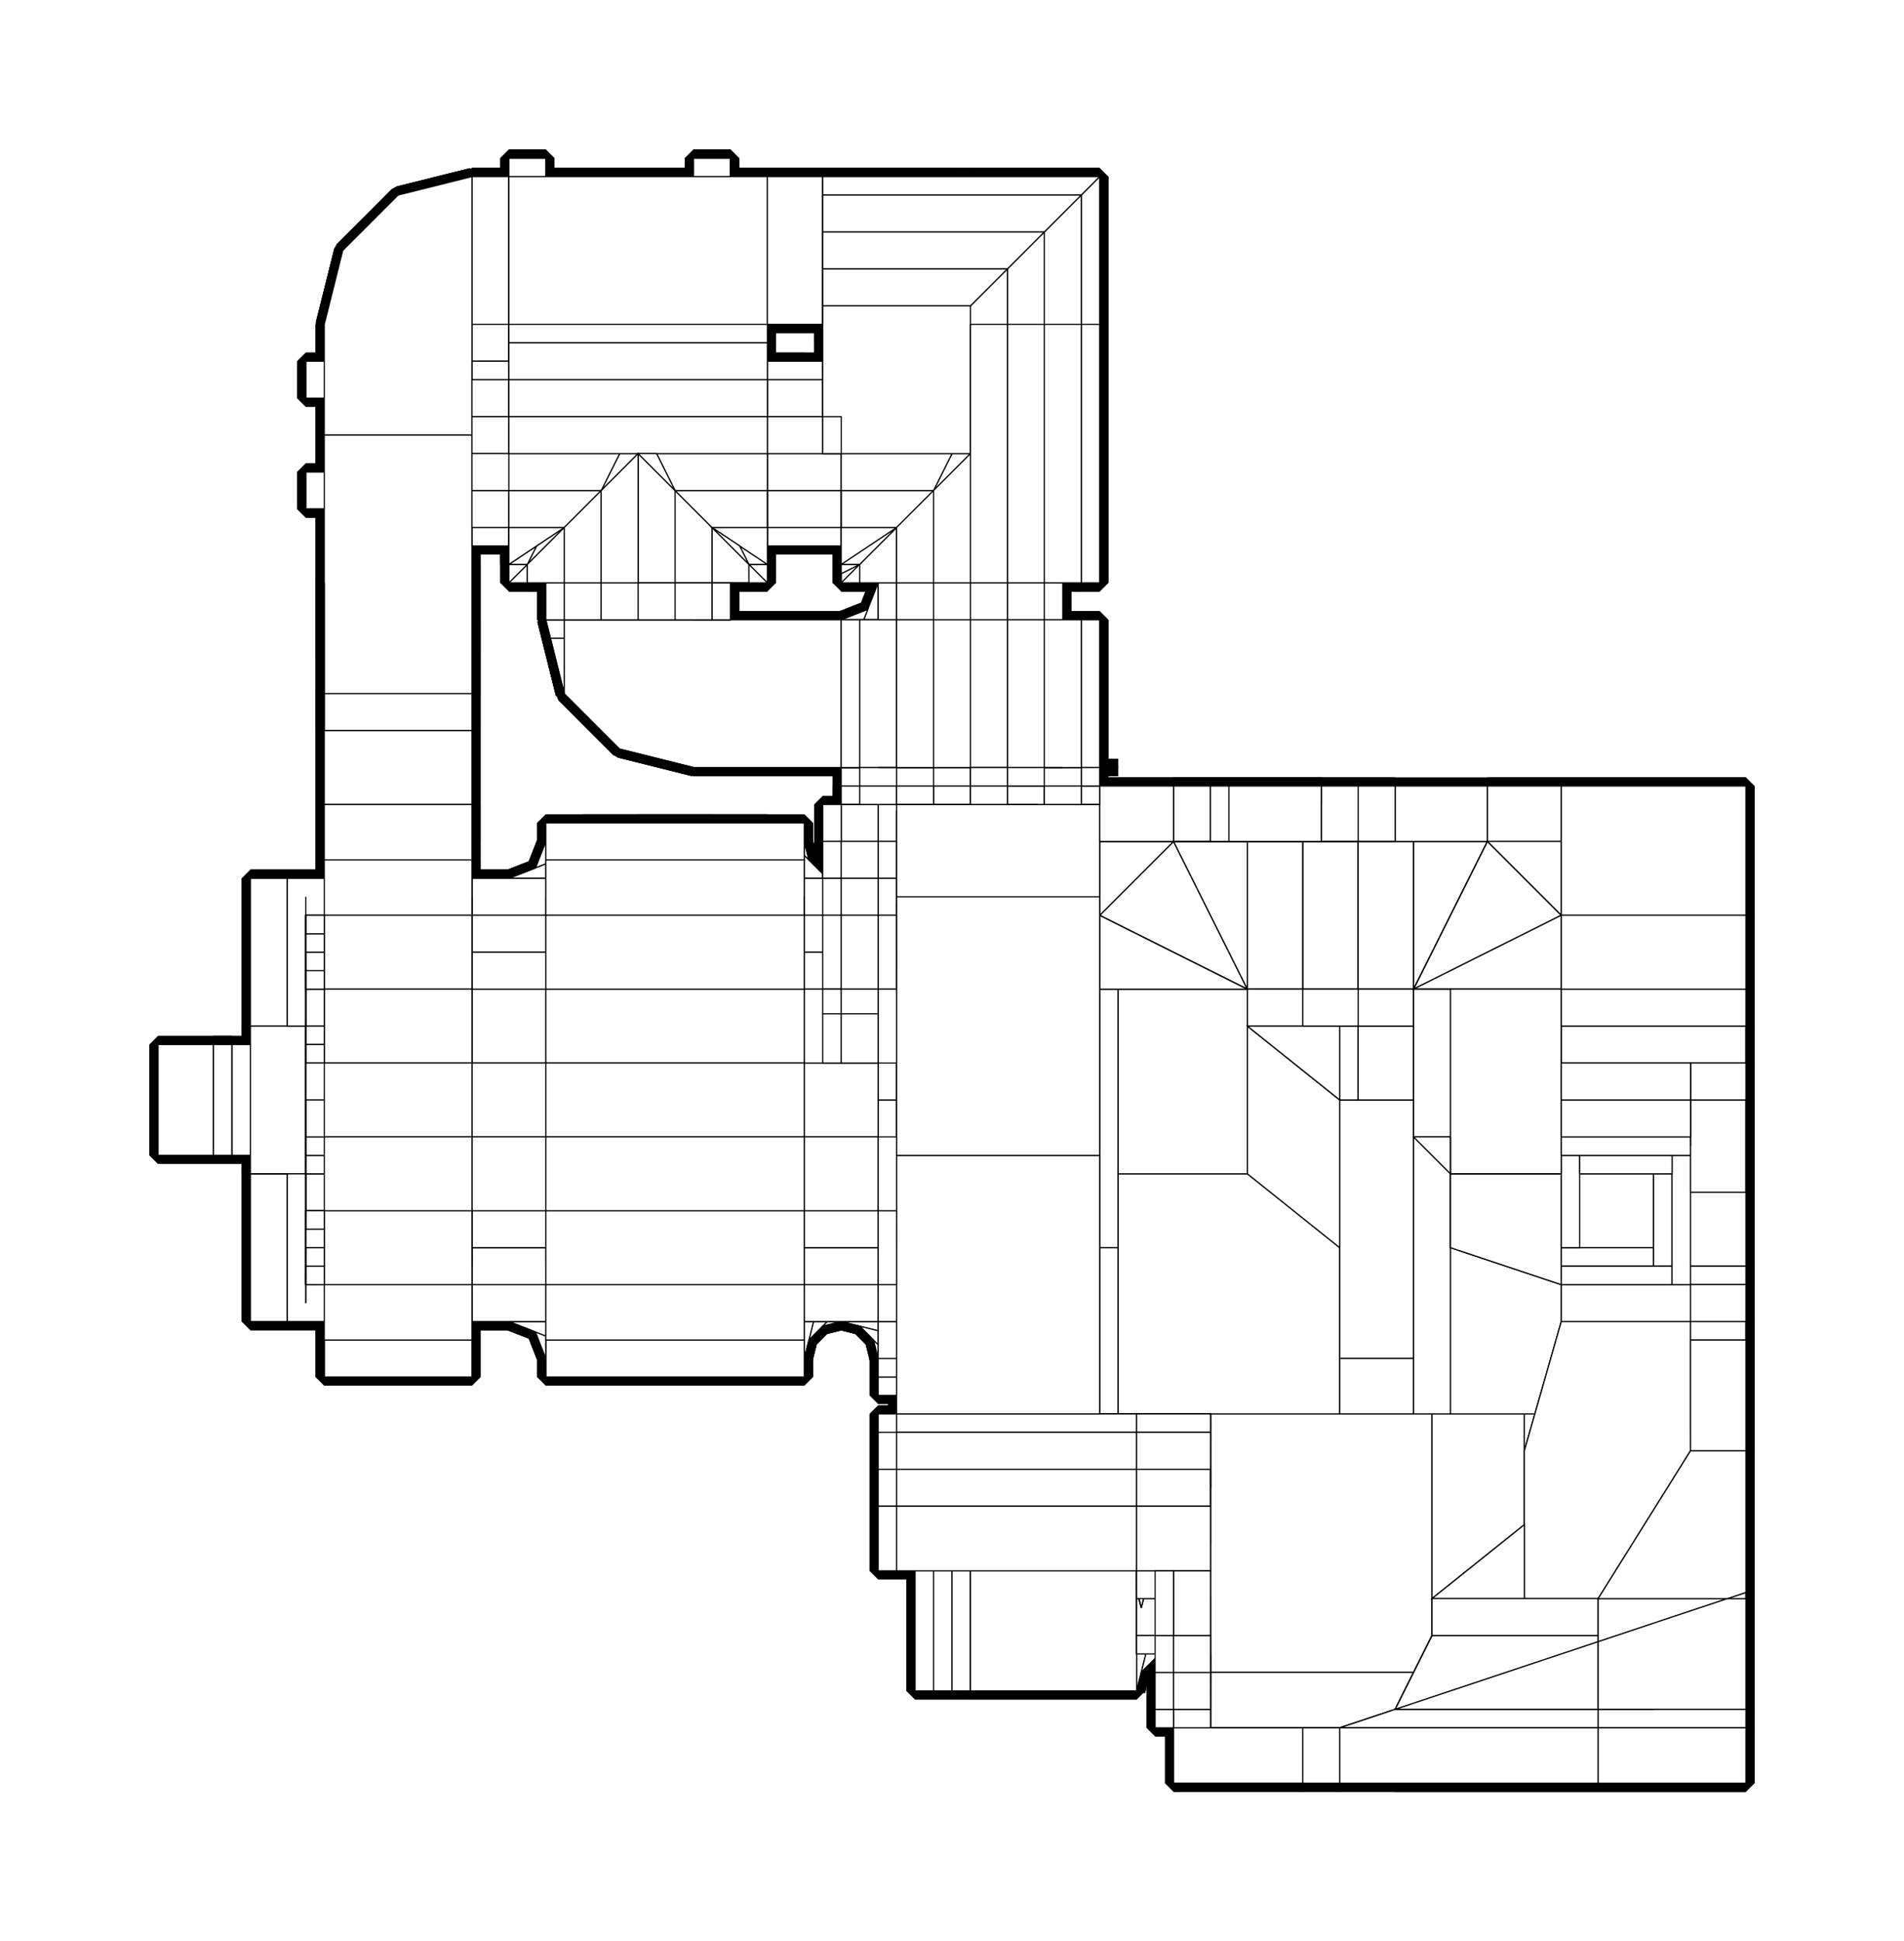 <?xml version="1.0" encoding="utf-8" ?>
<svg baseProfile="tiny" height="100%" version="1.2" viewBox="-313.0 -1145.0 1650.0 1682.0" width="100%" xmlns="http://www.w3.org/2000/svg" xmlns:ev="http://www.w3.org/2001/xml-events" xmlns:xlink="http://www.w3.org/1999/xlink"><defs><g id="bsp_ref"><polygon points="32,-112 160,-112 160,-96 0,-96 0,-112" /><polygon points="32,-144 16,-144 16,-160 16,-224 32,-224" /><polygon points="-64,-240 -48,-240 -48,-224 -48,-160 -64,-160" /><polygon points="32,-240 0,-240 0,-288 32,-288" /><polygon points="-32,-144 -32,-160 0,-160 0,-144 0,-112 0,-96 0,-64 -32,-64" /><polygon points="32,-112 32,-144 32,-224 32,-240 32,-288 160,-288 160,-112" /><polygon points="-96,-64 -96,-128 -96,-144 -64,-144 -32,-144 -32,-64 -32,0 -96,0" /><polygon points="0,-112 0,-144 16,-144 32,-144 32,-112" /><polygon points="-64,-144 -64,-160 -48,-160 -32,-160 -32,-144" /><polygon points="-32,-224 -48,-224 -48,-240 -32,-240" /><polygon points="-64,-160 -64,-144 -96,-144 -96,-240 -64,-240" /><polygon points="32,-240 32,-224 16,-224 0,-224 0,-240" /><polygon points="16,-144 0,-144 0,-160 16,-160" /><polygon points="16,-160 0,-160 -32,-160 -48,-160 -48,-224 -32,-224 0,-224 16,-224" /><polygon points="192,32 192,0 352,0 352,32 352,48 304,48 240,48 192,48" /><polygon points="352,32 352,0 384,0 384,32" /><polygon points="160,32 160,0 192,0 192,32" /><polygon points="224,-64 192,-64 0,-64 0,-96 160,-96 224,-96" /><polygon points="448,-64 416,-64 224,-64 224,-96 384,-96 448,-96" /><polygon points="512,-96 512,-64 448,-64 448,-96" /><polygon points="384,-96 224,-96 160,-96 160,-112 160,-288 224,-288 384,-288" /><polygon points="448,-288 512,-288 512,-96 448,-96 384,-96 384,-288" /><polygon points="576,32 576,112 576,256 480,256 480,96 480,32" /><polygon points="576,256 576,320 480,320 480,256" /><polygon points="544,-160 544,-64 512,-64 512,-96 512,-288 544,-288" /><polygon points="192,0 160,0 96,0 -32,0 -32,-64 0,-64 192,-64" /><polygon points="416,0 384,0 352,0 192,0 192,-64 224,-64 416,-64" /><polygon points="448,-64 512,-64 544,-64 544,0 448,0 416,0 416,-64" /><polygon points="608,192 608,256 608,272 592,272 592,176 608,176" /><polygon points="576,256 576,112 592,112 592,176 592,272 592,320 576,320" /><polygon points="544,0 608,0 608,32 576,32 480,32 448,32 448,0" /><polygon points="640,-64 640,-256 640,-288 656,-288 656,-128 656,-64" /><polygon points="656,80 640,80 640,32 640,-32 640,-64 656,-64" /><polygon points="608,272 672,272 672,288 672,320 592,320 592,272" /><polygon points="672,256 672,272 608,272 608,256" /><polygon points="640,112 672,112 672,144 672,176 608,176 592,176 592,112" /><polygon points="672,272 672,256 672,192 672,176 672,144 688,144 688,288 672,288" /><polygon points="672,192 672,256 608,256 608,192" /><polygon points="672,176 672,192 608,192 608,176" /><polygon points="688,144 736,144 736,288 688,288" /><polygon points="736,288 736,144 736,80 848,80 912,80 928,80 928,240 928,272 912,304 736,304" /><polygon points="912,304 896,336 848,352 736,352 736,304" /><polygon points="1008,112 1008,176 928,240 928,80 944,80 1008,80" /><polygon points="1008,80 1017.143,80 1008,112" /><polygon points="848,32 848,80 736,80 672,80 656,80 656,-64 656,-128 768,-128 848,-64" /><polygon points="848,32 848,-64 848,-192 864,-192 912,-192 912,-160 912,32" /><polygon points="912,80 848,80 848,32 912,32" /><polygon points="912,32 912,-160 944,-128 944,-64 944,80 928,80 912,80" /><polygon points="656,-288 768,-288 768,-256 768,-128 656,-128" /><polygon points="768,-256 848,-192 848,-64 768,-128" /><polygon points="944,-64 1040,-32 1040,0 1017.143,80 1008,80 944,80" /><polygon points="-32,-240 -32,-320 0,-320 0,-288 0,-240 0,-224 -32,-224" /><polygon points="-96,-256 -96,-320 -96,-384 -32,-384 -32,-320 -32,-240 -48,-240 -64,-240 -96,-240" /><polygon points="240,-432 352,-432 352,-416 192,-416 192,-432" /><polygon points="480,-384 448,-384 448,-416 480,-416" /><polygon points="528,-416 528,-384 480,-384 480,-416 480,-432 528,-432" /><polygon points="192,-416 352,-416 384,-416 384,-384 192,-384 160,-384 160,-416" /><polygon points="448,-464 448,-480 448,-608 480,-608 480,-448 448,-448" /><polygon points="448,-480 432,-480 432,-608 448,-608" /><polygon points="464,-768 464,-736 448,-736" /><polygon points="512,-800 512,-784 480,-784" /><polygon points="448,-720 464,-720 464,-704 464,-640 448,-640" /><polygon points="464,-704 480,-704 480,-640 464,-640" /><polygon points="480,-784 480,-768 464,-768" /><polygon points="544,-288 544,-320 544,-384 608,-384 608,-352 608,-256 608,-160 544,-160" /><polygon points="608,-160 608,-32 608,0 544,0 544,-64 544,-160" /><polygon points="192,-320 0,-320 -32,-320 -32,-384 96,-384 160,-384 192,-384" /><polygon points="416,-320 224,-320 192,-320 192,-384 384,-384 416,-384" /><polygon points="448,-384 480,-384 528,-384 544,-384 544,-320 448,-320 416,-320 416,-384" /><polygon points="224,-288 160,-288 32,-288 0,-288 0,-320 192,-320 224,-320" /><polygon points="448,-288 384,-288 224,-288 224,-320 416,-320 448,-320" /><polygon points="544,-320 544,-288 512,-288 448,-288 448,-320" /><polygon points="576,-416 608,-416 608,-384 544,-384 528,-384 528,-416" /><polygon points="528,-416 528,-432 576,-432 576,-416" /><polygon points="576,-608 608,-608 608,-480 608,-464 608,-448 576,-448" /><polygon points="576,-608 576,-448 576,-432 528,-432 480,-432 480,-448 480,-608" /><polygon points="464,-640 480,-640 544,-640 560,-640 576,-640 576,-608 480,-608 448,-608 448,-640" /><polygon points="512,-784 544,-784 544,-768 480,-768 480,-784" /><polygon points="544,-784 512,-784 512,-800" /><polygon points="544,-704 560,-704 560,-640 544,-640" /><polygon points="544,-704 544,-640 480,-640 480,-704" /><polygon points="560,-720 560,-704 544,-704 480,-704 464,-704 464,-720" /><polygon points="560,-704 560,-720 576,-720 576,-640 560,-640" /><polygon points="480,-768 544,-768 560,-768 576,-736 464,-736 464,-768" /><polygon points="560,-768 544,-768 544,-784" /><polygon points="464,-736 576,-736 576,-720 560,-720 464,-720 448,-720 448,-736" /><polygon points="576,-640 576,-720 576,-736 576,-736 576,-680 576,-640 576,-628 576,-616 576,-608 576,-608" /><polygon points="160,-416 160,-384 160,-384 160,-396.522 160,-416" /><polygon points="608,-608 608,-608 608,-480 608,-480" /><polygon points="384,32 384,0 384,0 384,32" /><polygon points="1040,0 1040,-32 1040,-32 1040,0" /><polygon points="1017.143,80 1040,0 1040,0 1008,112 1008,112" /><polygon points="1008,176 1008,176 928,240 928,240" /><polygon points="864,-192 848,-192 848,-192 864,-192" /><polygon points="656,-288 640,-288 640,-288 768,-288 768,-288" /><polygon points="448,-416 448,-384 448,-384 448,-416" /><polygon points="608,-352 608,-384 608,-416 608,-416 608,-352" /><polygon points="480,-448 480,-448 448,-448 448,-448" /><polygon points="608,-352 608,-352 608,-256 608,-256" /><polygon points="672,288 672,288 672,320 672,320" /><polygon points="576,320 592,320 672,320 672,320 672,320 528,320 512,320 496,320 480,320 480,320" /><polygon points="656,80 672,80 672,80 640,80 640,80" /><polygon points="640,32 640,80 640,80 640,32" /><polygon points="480,96 480,256 480,320 480,320 480,96" /><polygon points="96,0 96,0 48,0 -32,0 -32,0" /><polygon points="-176,-240 -176,-144 -176,-144 -176,-240" /><polygon points="448,-608 432,-608 416,-608 416,-608 416,-608 448,-608" /><polygon points="448,-608 448,-608 432,-608 432,-608" /><polygon points="416,-608 384,-608 384,-608 416,-608" /><polygon points="384,-480 432,-480 432,-480 384,-480" /><polygon points="432,-608 432,-608 432,-480 432,-480" /><polygon points="432,-480 384,-480 384,-608 416,-608 432,-608" /><polygon points="768,-288 768,-288 768,-288 768,-288 768,-256 768,-256 768,-288" /><polygon points="768,-288 640,-288 640,-352" /><polygon points="304,-432 352,-432 352,-432 240,-432 240,-432" /><polygon points="240,48 240,48 304,48 304,48" /><polygon points="240,48 240,48 240,48 224,48 208,48 192,48 192,48 240,48" /><polygon points="-96,-144 -96,-240 -96,-256 -96,-256 -96,-240 -96,-144 -96,-128 -96,-128" /><polygon points="-96,-240 -96,-144 -176,-144 -176,-240" /><polygon points="-112,-240 -128,-240 -128,-144 -112,-144" /><polygon points="336,-480 384,-480 432,-480 432,-480 336,-480" /><polygon points="608,-608 608,-608 608,-608 608,-608 608,-480 608,-480" /><polygon points="384,-608 384,-608 384,-480 384,-480" /><polygon points="384,-480 336,-480 336,-608 384,-608" /><polygon points="608,-464 608,-464 608,-480 608,-480" /><polygon points="928,240 1008,240 1068,240 928,240" /><polygon points="704,-416 768,-288 640,-352" /><polygon points="704,-416 704,-416 768,-288 768,-288" /><polygon points="768,-288 768,-288 640,-352 640,-352" /><polygon points="608,-448 608,-448 608,-464 608,-464" /><polygon points="608,-448 608,-448 576,-448 576,-448 576,-448 608,-448" /><polygon points="672,80 672,80 672,80 672,80 640,80 640,80" /><polygon points="640,80 640,80 640,32 640,32 640,32" /><polygon points="416,-608 416,-608 384,-608 336,-608 336,-608" /><polygon points="320,-608 336,-608 336,-480 288,-480 288,-608" /><polygon points="336,-608 336,-608 336,-480 336,-480" /><polygon points="1152,-32 1152,0 1040,0 1040,-32" /><polygon points="928,272 928,272 928,240 928,240 928,240 928,272" /><polygon points="896,336 896,336 912,304 928,272 928,272" /><polygon points="768,-416 768,-288 704,-416" /><polygon points="608,-608 608,-608 608,-608 576,-608 576,-608" /><polygon points="416,-608 384,-608 384,-608 416,-608" /><polygon points="384,-608 416,-608 435.478,-608 448,-608 448,-608 416,-608 336,-608 320,-608 320,-608" /><polygon points="320,-608 320,-608 288,-608 288,-608 288,-608 288,-608 320,-608" /><polygon points="544,-816 544,-784 512,-800 512,-832" /><polygon points="576,-736 576,-768 592,-768 608,-736 608,-672 598.4,-674.4 585.412,-677.647 576,-680" /><polygon points="585.412,-677.647 598.4,-674.4 592,-668 580,-656" /><polygon points="576,-680 585.412,-677.647 580,-656 576,-640" /><polygon points="598.4,-674.4 608,-672 592,-668" /><polygon points="592,-768 576,-768 560,-768 544,-784 544,-816" /><polygon points="576,-736 560,-768 576,-768" /><polygon points="580,-624 576,-628 576,-640" /><polygon points="592,-612 608,-608 576,-608 576,-616" /><polygon points="580,-624 592,-612 576,-616 576,-628" /><polygon points="480,-816 512,-832 512,-800 480,-784" /><polygon points="464,-768 448,-736 448,-768" /><polygon points="464,-768 448,-768 448,-784 480,-816 480,-784" /><polygon points="432,-768 448,-784 448,-768 448,-736 448,-659.478 439,-663 416,-672 416,-736" /><polygon points="439,-663 448,-659.478 448,-640" /><polygon points="448,-608 435.478,-608 439,-617 448,-640" /><polygon points="435.478,-608 416,-608 439,-617" /><polygon points="608,-736 608,-736 608,-720 608,-688 608,-672 608,-672" /><polygon points="439,-617 416,-608 416,-608 439,-617" /><polygon points="448,-640 439,-617 439,-617 448,-640" /><polygon points="448,-640 448,-659.478 448,-736 448,-736 448,-720 448,-640 448,-608 448,-608 448,-608 448,-608" /><polygon points="560,-768 560,-768 544,-784 544,-784" /><polygon points="464,-768 464,-768 448,-736 448,-736" /><polygon points="480,-784 480,-784 464,-768 464,-768" /><polygon points="512,-800 512,-800 480,-784 480,-784" /><polygon points="544,-784 544,-784 512,-800 512,-800" /><polygon points="576,-736 576,-736 560,-768 560,-768" /><polygon points="160,12.522 160,0 160,0 160,32 160,32" /><polygon points="288,-608 288,-608 288,-480 288,-480" /><polygon points="288,-608 288,-480 224,-496" /><polygon points="384,-404 384,-392 384,-384 384,-384 384,-416 384,-416" /><polygon points="848,352 848,352 816,352 736,352 736,352 736,352 736,352 848,352" /><polygon points="848,352 848,352 896,336 896,336 896,336" /><polygon points="912,-192 912,-192 912,-192 912,-160 912,-160 912,-192" /><polygon points="912,-192 912,-256 912,-256 912,-192" /><polygon points="912,-192 912,-192 864,-192 864,-192" /><polygon points="632,-32 640,-32 640,-32 632,-32" /><polygon points="608,-32 624,-32 624,-32 608,-32" /><polygon points="624,-352 624,-352 624,-336 624,-320 624,-304 624,-288 624,-272 624,-256 624,-256" /><polygon points="768,-288 768,-288 768,-416 768,-416" /><polygon points="816,-288 768,-288 768,-416 816,-416" /><polygon points="768,-288 816,-288 816,-288 816,-288" /><polygon points="864,-192 848,-192 848,-256 864,-256" /><polygon points="848,-192 848,-192 768,-256 768,-256" /><polygon points="640,-288 640,-352 640,-352 640,-352 640,-288" /><polygon points="640,-32 640,-128 640,-256 640,-256 640,-64 640,-32" /><polygon points="640,-256 640,-288 640,-288 640,-288 640,-256" /><polygon points="640,-352 640,-352 704,-416 704,-416 704,-416 704,-416 640,-352" /><polygon points="632,-288 632,-352 640,-352 640,-288 640,-256 632,-256" /><polygon points="632,-256 640,-256 640,-256 632,-256" /><polygon points="640,-32 632,-32 632,-128 640,-128" /><polygon points="448,-448 448,-448 448,-448 448,-448 448,-448 448,-464 448,-464 448,-448" /><polygon points="448,-416 448,-416 480,-416 480,-416 480,-416 448,-416" /><polygon points="608,-416 608,-416 576,-416 576,-416" /><polygon points="480,-448 480,-448 480,-432 480,-416 480,-416" /><polygon points="576,-416 576,-416 576,-432 576,-448 576,-448" /><polygon points="480,-448 480,-416 496,-416 496,-448" /><polygon points="576,-416 576,-448 560,-448 560,-416" /><polygon points="440,-384 432,-384 432,-388 444,-400" /><polygon points="432,-388 432,-384 416,-384" /><polygon points="400,-388 416,-384 384,-384 384,-392" /><polygon points="388,-400 384,-404 384,-416" /><polygon points="388,-400 400,-388 384,-392 384,-404" /><polygon points="448,-384 440,-384 444,-400 448,-416" /><polygon points="416,-384 432,-384 440,-384 448,-384 448,-384 416,-384 384,-384 384,-384" /><polygon points="624,-32 608,-32 608,-128 624,-128" /><polygon points="608,-352 624,-352 624,-256 608,-256" /><polygon points="624,-128 608,-128 608,-128 624,-128" /><polygon points="608,-256 608,-128 608,-32 608,-32 608,-160 608,-256" /><polygon points="672,124 672,136 672,144 672,144 672,112 672,112" /><polygon points="704,144 716,144 728,144 736,144 736,144 688,144 672,144 672,144" /><polygon points="736,112 736,100 736,88 736,80 736,80 736,144 736,144" /><polygon points="688,84 676,96 680,80 692,80" /><polygon points="676,128 672,124 672,112" /><polygon points="688,140 704,144 672,144 672,136" /><polygon points="728,144 716,144 720,140 732,128" /><polygon points="732,96 736,100 736,112" /><polygon points="720,84 704,80 736,80 736,88" /><polygon points="732,96 720,84 736,88 736,100" /><polygon points="736,144 728,144 732,128 736,112" /><polygon points="716,144 704,144 720,140" /><polygon points="676,128 688,140 672,136 672,124" /><polygon points="672,112 672,80 680,80" /><polygon points="688,84 692,80 704,80" /><polygon points="704,80 692,80 680,80 672,80 672,80 672,80 736,80 736,80" /><polygon points="704,288 692,288 680,288 672,288 672,288 688,288 736,288 736,288" /><polygon points="676,304 672,320 672,288 680,288" /><polygon points="688,292 692,288 704,288" /><polygon points="732,304 720,292 736,296 736,308" /><polygon points="736,352 728,352 732,336 736,320" /><polygon points="716,352 704,352 720,348" /><polygon points="728,352 716,352 732,336" /><polygon points="732,304 736,308 736,320" /><polygon points="720,292 704,288 736,288 736,296" /><polygon points="688,292 676,304 680,288 692,288" /><polygon points="736,320 736,308 736,296 736,288 736,288 736,304 736,352 736,352" /><polygon points="480,32 480,32 448,32 448,32 448,32 480,32" /><polygon points="576,32 576,32 608,32 608,32 608,32 576,32" /><polygon points="608,32 608,32 608,0 608,-32 608,-32" /><polygon points="640,-32 640,-32 640,32 640,32 640,32" /><polygon points="432,4 416,0 448,0 448,8" /><polygon points="444,16 448,20 448,32" /><polygon points="400,4 388,16 392,0 404,0" /><polygon points="400,4 404,0 416,0" /><polygon points="388,16 384,32 384,0 392,0" /><polygon points="444,16 432,4 448,8 448,20" /><polygon points="448,20 448,8 448,0 448,0 448,32 448,32" /><polygon points="416,0 404,0 392,0 384,0 384,0 416,0 448,0 448,0" /><polygon points="576,112 560,112 576,112" /><polygon points="576,112 576,112 576,32 576,32" /><polygon points="576,32 560,32 560,112 576,112" /><polygon points="480,32 480,32 480,96 480,96" /><polygon points="480,96 480,320 496,320 496,96" /><polygon points="160,-416 160,-416 192,-416 192,-416 192,-416 192,-416 160,-416" /><polygon points="352,-416 352,-416 352,-416 352,-416 384,-416 384,-416 384,-416 352,-416" /><polygon points="192,-432 192,-432 192,-416 192,-416" /><polygon points="352,-416 352,-416 352,-432 352,-432 352,-432" /><polygon points="352,-416 352,-432 336,-432 336,-416" /><polygon points="192,-432 192,-416 208,-416 208,-432" /><polygon points="384,32 384,32 352,32 352,32 352,32 352,32 384,32" /><polygon points="160,32 160,32 192,32 192,32" /><polygon points="352,48 352,48 352,32 352,32" /><polygon points="192,32 192,32 192,48 192,48" /><polygon points="352,48 336,48 320,48 304,48 304,48 304,48 304,48 352,48" /><polygon points="352,48 352,32 336,32 336,48" /><polygon points="192,32 192,48 208,48 208,32" /><polygon points="128,-384 160,-384 160,-384 96,-384 96,-384" /><polygon points="160,-384 128,-384 151,-393 160,-396.522" /><polygon points="160,-416 160,-396.522 151,-393" /><polygon points="128,0 96,0 96,0 160,0 160,0" /><polygon points="151,9 160,12.522 160,32" /><polygon points="151,9 128,0 160,0 160,12.522" /><polygon points="-96,-320 -96,-320 -96,-256 -96,-256 -96,-256" /><polygon points="-96,-384 -96,-384 -96,-320 -96,-320" /><polygon points="-96,-128 -96,-128 -96,-128 -96,-64 -96,-64" /><polygon points="-96,-128 -96,-128 -96,-128 -96,-144 -96,-144 -96,-128" /><polygon points="-96,-64 -96,-64 -96,0 -96,0" /><polygon points="-32,-384 -32,-384 -96,-384 -96,-384" /><polygon points="48,-384 80,-384 96,-384 96,-384 -32,-384 -32,-384" /><polygon points="-96,0 -96,0 -32,0 -32,0" /><polygon points="416,-688 416,-720 416,-736 416,-736 416,-672 416,-672" /><polygon points="624,-688 608,-688 608,-720 624,-720" /><polygon points="608,-720 608,-720 624,-720 624,-720" /><polygon points="416,-736 416,-736 432,-768 432,-768 416,-736" /><polygon points="608,-672 608,-672 608,-672 592,-668 592,-668 608,-672" /><polygon points="416,-688 400,-688 400,-720 416,-720" /><polygon points="400,-720 400,-720 416,-720 416,-720" /><polygon points="224,-496 224,-496 176,-544 176,-544 176,-544" /><polygon points="288,-608 224,-496 176,-544" /><polygon points="288,-608 288,-608 224,-496 224,-496" /><polygon points="704,-416 768,-416 768,-416 768,-416 704,-416" /><polygon points="768,-416 816,-416 816,-416 768,-416" /><polygon points="864,-288 816,-288 816,-416 864,-416" /><polygon points="816,-288 816,-288 816,-416 816,-416" /><polygon points="48,-384 80,-384 80,-384 48,-384" /><polygon points="80,-384 80,-384 80,-384 96,-384 96,-384 80,-384" /><polygon points="80,-384 48,-384 48,-400 80,-400" /><polygon points="48,-400 48,-384 48,-384 48,-400" /><polygon points="80,0 48,0 48,0 96,0 96,0" /><polygon points="48,0 48,0 48,0 32,0 -16,0 -64,0 -96,0 -32,0 48,0" /><polygon points="48,16 48,0 80,0 80,16" /><polygon points="80,16 80,0 80,0 80,16" /><polygon points="48,0 48,16 48,16 48,0" /><polygon points="320,-608 320,-608 320,-608 384,-608 384,-608 320,-608" /><polygon points="288,-608 288,-608 176,-544 176,-544" /><polygon points="288,-608 176,-544 160,-608" /><polygon points="864,-288 864,-288 864,-416 864,-416" /><polygon points="912,-416 864,-416 864,-416 912,-416" /><polygon points="912,-288 864,-288 864,-416 912,-416" /><polygon points="1072,240 1072,240 1068,240 1008,240" /><polygon points="1008,112 1008,176 1008,176 1008,112" /><polygon points="1152,0 1152,0 1152,16 1152,96 1152,112 1152,112" /><polygon points="1040,0 1152,0 1152,112 1072,240 1008,240 1008,176 1008,112" /><polygon points="1008,176 1008,240 928,240" /><polygon points="912,-256 912,-192 864,-192 864,-256" /><polygon points="848,-256 816,-256 864,-256 864,-256" /><polygon points="816,-256 848,-256 768,-256" /><polygon points="816,-288 816,-288 864,-288 864,-288 864,-288" /><polygon points="816,-256 768,-256 768,-288 816,-288" /><polygon points="848,-256 848,-192 768,-256" /><polygon points="640,-352 640,-416 704,-416" /><polygon points="640,-352 640,-352 632,-352 632,-352 640,-352" /><polygon points="96,-656 96,-656 96,-608 96,-576 96,-576" /><polygon points="320,-608 320,-608 288,-608 160,-608 160,-608" /><polygon points="320,-672 320,-672 320,-672 320,-608 320,-608" /><polygon points="320,-864 320,-864 320,-688 320,-688" /><polygon points="160,-672 160,-672 96,-672 96,-672" /><polygon points="208,-720 208,-736 208,-800 208,-816 208,-864 320,-864 320,-688 208,-688" /><polygon points="112,-688 144,-688 176,-688 208,-688 320,-688 320,-672 160,-672 96,-672 96,-688" /><polygon points="96,-864 112,-864 112,-816 112,-800 112,-736 112,-720 112,-688 96,-688" /><polygon points="112,-864 208,-864 208,-816 112,-816" /><polygon points="144,-688 112,-688 112,-720 144,-720" /><polygon points="208,-736 192,-736 192,-800 208,-800" /><polygon points="192,-736 128,-736 128,-800 192,-800" /><polygon points="128,-736 112,-736 112,-800 128,-800" /><polygon points="208,-816 208,-800 192,-800 128,-800 112,-800 112,-816" /><polygon points="176,-720 144,-720 112,-720 112,-736 128,-736 192,-736 208,-736 208,-720" /><polygon points="176,-688 144,-688 144,-720 176,-720" /><polygon points="208,-688 176,-688 176,-720 208,-720" /><polygon points="160,-672 320,-672 320,-608 160,-608" /><polygon points="864,-288 864,-288 912,-288 912,-288" /><polygon points="912,-288 912,-416 976,-416" /><polygon points="912,-288 912,-288 912,-416 912,-416" /><polygon points="1152,16 1168,16 1168,96 1152,96" /><polygon points="1168,16 1184,16 1184,96 1168,96" /><polygon points="1168,16 1168,16 1168,96 1168,96" /><polygon points="1184,16 1184,16 1184,96 1184,96" /><polygon points="1152,112 1152,112 1152,112 1152,112 1072,240 1072,240 1072,240 1072,240 1152,112" /><polygon points="864,-256 912,-256 912,-256 864,-256" /><polygon points="912,-288 912,-256 864,-256 864,-288" /><polygon points="864,-288 864,-256 816,-256 816,-288" /><polygon points="608,-416 608,-416 608,-416 608,-352 608,-352 608,-352 608,-352 608,-352 608,-352 608,-416" /><polygon points="496,-416 480,-416 480,-416" /><polygon points="608,-416 608,-416 576,-416 560,-416" /><polygon points="496,-448 512,-448 448,-448 448,-448" /><polygon points="448,-448 448,-448 480,-448 496,-448" /><polygon points="560,-448 576,-448 576,-448" /><polygon points="496,-448 496,-416 512,-416 512,-448" /><polygon points="560,-416 560,-448 544,-448 544,-416" /><polygon points="496,32 480,32 480,32" /><polygon points="560,32 576,32 576,32" /><polygon points="576,32 608,32 608,32 544,32 544,32 560,32" /><polygon points="448,32 448,32 444,16 444,16 448,32" /><polygon points="640,112 640,112 592,112 576,112 576,112 576,112" /><polygon points="560,32 544,32 544,112 560,112" /><polygon points="496,32 480,32 480,96 496,96" /><polygon points="496,96 496,320 512,320 512,96" /><polygon points="208,-416 208,-416 224,-416" /><polygon points="336,-416 336,-416 352,-416 352,-416" /><polygon points="336,-416 320,-416 336,-416" /><polygon points="208,-432 224,-432 240,-432 240,-432 240,-432 240,-432 192,-432 192,-432" /><polygon points="336,-416 336,-432 320,-432 320,-416" /><polygon points="208,-432 208,-416 224,-416 224,-432" /><polygon points="208,32 208,32 160,32 160,32 192,32" /><polygon points="208,32 208,48 224,48 224,32" /><polygon points="336,48 336,32 320,32 320,48" /><polygon points="-32,-656 -32,-672 96,-672 96,-656 96,-576 -32,-576" /><polygon points="-32,-832 -32,-864 96,-864 96,-688 -32,-688" /><polygon points="96,-672 -32,-672 -32,-688 96,-688" /><polygon points="96,-576 96,-608 96,-608 96,-544 96,-544" /><polygon points="96,-656 96,-656 96,-672 96,-672 96,-656" /><polygon points="976,-416 1040,-352 912,-288" /><polygon points="912,-288 912,-288 976,-416 976,-416" /><polygon points="912,-288 912,-288 912,-192 912,-192 912,-256 912,-288" /><polygon points="944,-128 944,-128 944,-64 944,-64 944,-128" /><polygon points="1040,-160 1040,-160 1040,-128 1040,-64 1040,-64" /><polygon points="944,-128 944,-160 1040,-160 1040,-64 944,-64" /><polygon points="944,-64 1040,-64 1040,-64" /><polygon points="944,-64 1040,-64 1040,-128 944,-128" /><polygon points="640,-352 640,-352 640,-352 640,-352 640,-368 640,-416 640,-416 640,-352" /><polygon points="640,-256 640,-256 640,-128 640,-128" /><polygon points="640,-128 640,-128 632,-128 632,-128" /><polygon points="632,-256 640,-256 640,-272 632,-272" /><polygon points="640,-352 632,-352 632,-336 640,-336" /><polygon points="632,-32 640,-32 640,-48 632,-48" /><polygon points="640,-128 632,-128 632,-112 640,-112" /><polygon points="608,-352 624,-352 624,-352 608,-352" /><polygon points="608,-128 608,-128 608,-112" /><polygon points="608,-256 608,-256 608,-128 608,-128 608,-128 608,-256" /><polygon points="608,-352 608,-352 608,-336" /><polygon points="608,-256 608,-256 624,-256 624,-256" /><polygon points="608,-256 624,-256 624,-272 608,-272" /><polygon points="624,-352 608,-352 608,-336 624,-336" /><polygon points="608,-32 624,-32 624,-48 608,-48" /><polygon points="624,-128 608,-128 608,-112 624,-112" /><polygon points="608,-32 608,-32 608,-32 608,-32 608,-32 608,32 608,32 608,32 608,32 608,-32" /><polygon points="-32,-576 -32,-544 -32,-544 -32,-544 -32,-544 -32,-640 -32,-656 -32,-656 -32,-656" /><polygon points="-32,-656 -32,-656 -32,-576 -32,-576" /><polygon points="96,-864 96,-864 -32,-864 -32,-864" /><polygon points="96,-864 -32,-864 -16,-928" /><polygon points="-32,-576 -32,-576 96,-576 96,-576" /><polygon points="-32,-544 -32,-576 96,-576 96,-544" /><polygon points="-64,-384 -16,-384 32,-384 48,-384 48,-384 48,-384 48,-384 -32,-384 -96,-384" /><polygon points="-64,-256 -96,-256 -96,-256" /><polygon points="-96,-256 -96,-256 -96,-256 -16,-256 -64,-256" /><polygon points="-64,-384 -96,-384 -96,-320 -96,-256 -64,-256" /><polygon points="-96,-128 -96,-128 -64,-128" /><polygon points="-64,-128 -96,-128 -96,-64 -96,0 -64,0" /><polygon points="96,-544 96,-608 96,-608 96,-512 96,-512" /><polygon points="912,-288 912,-288 1040,-352 1040,-352" /><polygon points="912,-288 1040,-352 1040,-288" /><polygon points="1040,-160 1040,-160 944,-160 944,-160" /><polygon points="912,-192 912,-288 944,-288 944,-160 912,-160" /><polygon points="944,-160 944,-160 944,-128 944,-128" /><polygon points="944,-64 1040,-32 1040,-32 1040,-32 944,-64" /><polygon points="944,-160 944,-128 1040,-128 1040,-160" /><polygon points="944,-64 944,-128 1040,-128 1040,-64 1040,-48 1040,-32" /><polygon points="944,-128 944,-128 1040,-128" /><polygon points="912,-160 944,-128 944,-128 944,-128 912,-160" /><polygon points="912,-160 944,-160 944,-128" /><polygon points="1072,240 1072,240 1072,272" /><polygon points="512,-416 496,-416 480,-416 448,-416 448,-416 512,-416" /><polygon points="544,-416 544,-416 608,-416 608,-416 560,-416" /><polygon points="512,-448 528,-448 448,-448 448,-448" /><polygon points="544,-448 544,-448 528,-448" /><polygon points="544,-416 544,-448 528,-448 528,-416" /><polygon points="512,-448 512,-416 528,-416 528,-448" /><polygon points="512,32 528,32 512,32" /><polygon points="544,32 544,32 528,32" /><polygon points="544,32 528,32 528,96 528,112 544,112" /><polygon points="512,96 512,320 528,320 528,112 528,96" /><polygon points="512,32 496,32 496,96 512,96" /><polygon points="352,-416 336,-416 320,-416 320,-416 352,-416" /><polygon points="320,-416 304,-416 320,-416" /><polygon points="192,-416 208,-416 208,-416 192,-416" /><polygon points="304,-432 304,-432 320,-432 336,-432 352,-432 352,-432 304,-432" /><polygon points="304,-432 304,-432 240,-432 240,-432" /><polygon points="224,-432 224,-416 240,-416 240,-432" /><polygon points="320,-416 320,-432 304,-432 304,-416" /><polygon points="352,32 336,32 336,32 352,32" /><polygon points="320,32 336,32 336,32" /><polygon points="208,32 208,32 224,32" /><polygon points="208,32 224,32 240,32 160,32 160,32" /><polygon points="240,48 240,48 304,48 304,48" /><polygon points="224,32 224,48 240,48 240,32" /><polygon points="320,48 320,32 304,32 304,48" /><polygon points="160,32 160,32 160,32 151,9 151,9 160,32" /><polygon points="-32,-544 -32,-512 -32,-512 -32,-544" /><polygon points="-16,-928 32,-976 96,-864" /><polygon points="32,-976 32,-976 96,-864 96,-864" /><polygon points="96,-864 96,-864 -16,-928 -16,-928" /><polygon points="-32,-544 -32,-544 96,-544 96,-544" /><polygon points="-32,-512 -32,-544 96,-544 96,-512" /><polygon points="1040,-288 944,-288 912,-288 1040,-288" /><polygon points="1040,-32 1136,-32 1152,-32 1152,-32 1040,-32" /><polygon points="1120,-64 1056,-64 1056,-128 1120,-128" /><polygon points="1056,-64 1120,-64 1120,-48 1040,-48 1040,-64" /><polygon points="1136,-48 1120,-48 1120,-64 1120,-128 1136,-128" /><polygon points="1136,-32 1040,-32 1040,-48 1120,-48 1136,-48" /><polygon points="1040,-128 1040,-144 1056,-144 1056,-128 1056,-64 1040,-64" /><polygon points="944,-160 944,-288 1040,-288 1040,-160 1040,-144 1040,-128 944,-128" /><polygon points="1136,-48 1136,-128 1136,-144 1152,-144 1152,-48 1152,-32 1136,-32" /><polygon points="1136,-144 1136,-128 1120,-128 1056,-128 1056,-144" /><polygon points="1152,-160 1152,-144 1136,-144 1056,-144 1040,-144 1040,-160" /><polygon points="1040,-288 1040,-288 1040,-256 1040,-192 1040,-160" /><polygon points="1152,-144 1152,-160 1152,-181.333 1152,-112 1152,-48 1152,-48" /><polygon points="1152,-32 1152,-48 1152,-48 1152,-32" /><polygon points="944,-128 944,-128 944,-160" /><polygon points="1040,-128 944,-128 944,-128" /><polygon points="1152,-32 1152,-32 1152,0 1152,0 1152,0 1152,0 1152,-32" /><polygon points="512,-416 448,-416 448,-416 528,-416 528,-416" /><polygon points="528,-416 512,-416 512,-416" /><polygon points="544,-416 544,-416 528,-416" /><polygon points="608,-448 544,-448 544,-448 560,-448 576,-448 608,-448" /><polygon points="528,-448 544,-448 608,-448 608,-448 448,-448 448,-448" /><polygon points="528,32 544,32 608,32 608,32 512,32 512,32" /><polygon points="672,320 672,320 528,320 528,320" /><polygon points="640,112 640,112 576,112 560,112 544,112 544,112" /><polygon points="544,112 544,112 528,112" /><polygon points="528,32 512,32 512,96 528,96" /><polygon points="352,-416 320,-416 304,-416 304,-416 352,-416" /><polygon points="240,-432 272,-432 304,-432 304,-432 240,-432" /><polygon points="240,-432 240,-416 272,-416 272,-432" /><polygon points="304,32 320,32 352,32 384,32 384,32 304,32" /><polygon points="320,32 320,32 336,32 352,32 352,32" /><polygon points="304,32 320,32 320,32" /><polygon points="240,48 240,48 304,48 304,48 272,48" /><polygon points="240,32 240,48 272,48 272,32" /><polygon points="-32,-512 -32,-512 96,-512 96,-512" /><polygon points="96,-864 32,-976 96,-992" /><polygon points="96,-480 96,-480 -32,-480 -32,-480" /><polygon points="-32,-480 -32,-512 96,-512 96,-480" /><polygon points="-96,-240 -96,-256 -96,-256 -96,-256 -96,-256 -96,-240" /><polygon points="-96,-144 -96,-240 -176,-240 -176,-144" /><polygon points="-176,-240 -96,-240 -96,-240 -176,-240" /><polygon points="-96,-144 -176,-144 -176,-144 -96,-144" /><polygon points="-112,-144 -128,-144 -128,-240 -112,-240" /><polygon points="-112,-144 -112,-144 -128,-144 -128,-144" /><polygon points="-128,-240 -128,-240 -112,-240 -112,-240" /><polygon points="-128,-144 -128,-144 -128,-240 -128,-240" /><polygon points="-112,-240 -112,-240 -112,-144 -112,-144" /><polygon points="96,-992 96,-992 128,-992 160,-992 160,-992" /><polygon points="96,-864 96,-864 96,-992 96,-992" /><polygon points="320,-672 320,-672 320,-688 320,-688" /><polygon points="320,-992 320,-992 320,-896 320,-896" /><polygon points="416,-720 416,-720 416,-736 416,-736 416,-720" /><polygon points="416,-688 416,-672 416,-672 416,-672 416,-720 416,-720" /><polygon points="416,-688 416,-688 416,-672 416,-672" /><polygon points="608,-672 608,-672 608,-688 608,-688" /><polygon points="624,-720 608,-720 608,-688 624,-688" /><polygon points="608,-688 608,-688 624,-688 624,-688" /><polygon points="624,-688 624,-688 624,-720 624,-720" /><polygon points="416,-720 400,-720 400,-688 416,-688" /><polygon points="400,-688 400,-688 416,-688 416,-688" /><polygon points="400,-720 400,-720 400,-688 400,-688" /><polygon points="320,-864 320,-864 208,-864 112,-864 96,-864 96,-864 96,-864 96,-864 96,-864" /><polygon points="160,-992 288,-992 320,-992 320,-896 320,-864 96,-864 96,-992" /><polygon points="624,-112 624,-96 624,-80 624,-64 624,-48 624,-32 624,-32 624,-128 624,-128" /><polygon points="640,-112 640,-96 640,-112" /><polygon points="640,-112 640,-112 640,-272 640,-272 640,-256 640,-128" /><polygon points="632,-288 632,-320 632,-336 632,-352 632,-352 632,-288" /><polygon points="632,-288 632,-288 632,-256 632,-256 632,-272 632,-288" /><polygon points="632,-272 640,-272 640,-288 632,-288" /><polygon points="632,-48 632,-64 632,-80 632,-96 632,-112 632,-128 632,-128 632,-32 632,-32" /><polygon points="640,-112 632,-112 632,-96 640,-96" /><polygon points="632,-48 640,-48 640,-64 632,-64" /><polygon points="608,-272 608,-256 608,-256" /><polygon points="608,-48 608,-32 608,-32" /><polygon points="608,-272 624,-272 624,-288 608,-288" /><polygon points="624,-112 608,-112 608,-96 624,-96" /><polygon points="608,-48 624,-48 624,-64 608,-64" /><polygon points="272,-416 304,-416 304,-416" /><polygon points="272,-416 240,-416 240,-416 304,-416" /><polygon points="272,-432 272,-416 304,-416 304,-432" /><polygon points="272,32 272,48 304,48 304,32" /><polygon points="96,-448 96,-448 -32,-448 -32,-448" /><polygon points="-32,-480 -32,-480 -32,-544 -32,-544 -32,-512 -32,-480" /><polygon points="-32,-480 -32,-448 -32,-448 -32,-448 -32,-448 -32,-480" /><polygon points="96,-480 96,-448 -32,-448 -32,-480" /><polygon points="-96,-256 -96,-256 -96,-240 -96,-144 -96,-128 -96,-128" /><polygon points="48,-400 48,-384 80,-384 80,-400" /><polygon points="80,-400 80,-384 80,-384 80,-400" /><polygon points="48,-400 80,-400 80,-400 48,-400" /><polygon points="80,0 80,0 96,0 96,0" /><polygon points="-96,-256 -96,-128 -16,-128 -16,-224 -16,-256" /><polygon points="-16,-224 -16,-128 -16,0 32,0 32,-224" /><polygon points="-16,-384 -64,-384 -64,-256 -16,-256" /><polygon points="-96,-128 -96,-128 -96,-128 -64,-128 -16,-128" /><polygon points="-16,-128 -64,-128 -64,0 -16,0" /><polygon points="80,0 48,0 48,16 80,16" /><polygon points="48,16 48,16 80,16 80,16" /><polygon points="320,-992 320,-992 288,-992 288,-992 320,-992" /><polygon points="96,-224 96,0 96,0 96,-144 96,-224" /><polygon points="96,-448 96,-448 96,-480 96,-480 96,-448" /><polygon points="96,-608 96,-608 96,-608 96,-608 96,-656 96,-656" /><polygon points="96,-608 96,-608 96,-512 96,-480 96,-480 96,-480 96,-512 96,-608" /><polygon points="96,-656 96,-672 96,-672 96,-640 96,-608 96,-608" /><polygon points="320,-896 320,-832 320,-672 320,-672 320,-688 320,-864 320,-896" /><polygon points="320,-672 320,-672 320,-640 320,-608 320,-608" /><polygon points="352,-864 368,-864 368,-864 368,-864 352,-864" /><polygon points="352,-864 352,-992 368,-992 368,-864" /><polygon points="320,-896 320,-992 352,-992 352,-864 352,-832 320,-832" /><polygon points="416,-672 448,-672 448,-672 416,-672" /><polygon points="439,-617 435.478,-608 448,-608 448,-640" /><polygon points="416,-608 435.478,-608 439,-617" /><polygon points="448,-672 416,-672 439,-663 448,-659.478" /><polygon points="448,-659.478 439,-663 448,-640" /><polygon points="592,-612 576,-616 576,-608 608,-608" /><polygon points="576,-640 576,-628 580,-624" /><polygon points="580,-624 576,-628 576,-616 592,-612" /><polygon points="580,-656 584,-672 576,-672 576,-640" /><polygon points="608,-672 596,-672 592,-668" /><polygon points="592,-668 596,-672 584,-672 580,-656" /><polygon points="576,-616 576,-628 576,-640 576,-672 576,-672 576,-672 576,-672 576,-608 576,-608" /><polygon points="439,-663 416,-672 416,-672 416,-672 416,-672 439,-663" /><polygon points="439,-663 439,-663 448,-640 448,-640" /><polygon points="608,-608 608,-608 592,-612 592,-612" /><polygon points="592,-612 592,-612 580,-624 580,-624" /><polygon points="592,-668 580,-656 580,-656 592,-668" /><polygon points="580,-624 580,-624 576,-640 576,-640" /><polygon points="580,-656 576,-640 576,-640 580,-656" /><polygon points="384,-672 320,-672 320,-832 352,-832 384,-832" /><polygon points="160,-672 160,-672 128,-672 96,-672 96,-672" /><polygon points="160,-672 160,-672 160,-608 160,-608" /><polygon points="160,-416 160,-396.522 160,-384 160,-384 160,-416" /><polygon points="160,0 160,12.522 160,32 160,32 160,0" /><polygon points="448,-480 432,-480 432,-480 432,-480 432,-480 432,-480 448,-480" /><polygon points="432,-480 416,-480 288,-480 288,-480 288,-480 336,-480 432,-480" /><polygon points="224,-496 224,-496 176,-544 176,-544" /><polygon points="176,-544 160,-608 160,-608 160,-608 176,-544" /><polygon points="288,-480 224,-496 224,-496 224,-496 288,-480" /><polygon points="384,32 384,0 384,0 384,32" /><polygon points="448,-464 448,-480 448,-480 448,-464" /><polygon points="736,352 728,352 716,352 704,352 704,352 716,352 728,352 736,352" /><polygon points="704,352 688,352 688,352 704,352" /><polygon points="448,-464 448,-448 448,-464" /><polygon points="528,-416 448,-416 448,-416 528,-416" /><polygon points="528,-416 528,-416 608,-416 608,-416 544,-416 528,-416" /><polygon points="608,-448 608,-464 448,-464 448,-448" /><polygon points="444,-400 440,-384 448,-384 448,-416" /><polygon points="432,-388 416,-384 432,-384" /><polygon points="384,-384 400,-384 400,-388 388,-400 384,-404" /><polygon points="384,-416 384,-404 388,-400" /><polygon points="400,-388 400,-384 416,-384" /><polygon points="432,-384 440,-384 444,-400 432,-388" /><polygon points="432,-388 444,-400 444,-400 432,-388" /><polygon points="444,-400 448,-416 448,-416 448,-416 448,-416 444,-400" /><polygon points="384,-416 388,-400 388,-400 384,-416" /><polygon points="416,-384 432,-388 432,-388 416,-384" /><polygon points="388,-400 400,-388 400,-388 388,-400" /><polygon points="400,-388 416,-384 416,-384 400,-388" /><polygon points="672,80 672,80 672,112 672,112" /><polygon points="736,80 704,80 720,84 736,88" /><polygon points="736,112 736,100 732,96" /><polygon points="720,140 716,144 728,144 732,128" /><polygon points="688,140 672,136 672,144 704,144" /><polygon points="672,112 672,124 676,128" /><polygon points="688,84 692,80 680,80 676,96" /><polygon points="704,80 692,80 688,84" /><polygon points="680,80 672,80 672,112" /><polygon points="676,128 672,124 672,136 688,140" /><polygon points="704,144 716,144 720,140" /><polygon points="732,128 728,144 736,144 736,112" /><polygon points="732,96 736,100 736,88 720,84" /><polygon points="688,84 688,84 704,80 704,80" /><polygon points="704,80 704,80 720,84 720,84" /><polygon points="676,96 676,96 688,84 688,84" /><polygon points="720,84 720,84 732,96 732,96" /><polygon points="672,112 672,112 676,96 676,96" /><polygon points="732,96 732,96 736,112 736,112" /><polygon points="676,128 676,128 672,112 672,112" /><polygon points="736,112 736,112 732,128 732,128" /><polygon points="688,140 688,140 676,128 676,128" /><polygon points="732,128 732,128 720,140 720,140" /><polygon points="704,144 704,144 688,140 688,140" /><polygon points="720,140 720,140 704,144 704,144" /><polygon points="704,352 716,352 720,348" /><polygon points="732,336 728,352 736,352 736,320" /><polygon points="732,304 736,308 736,296 720,292" /><polygon points="704,288 692,288 688,292" /><polygon points="676,304 680,288 672,288 672,320" /><polygon points="680,288 676,304 688,292 692,288" /><polygon points="736,288 704,288 720,292 736,296" /><polygon points="736,320 736,308 732,304" /><polygon points="716,352 728,352 732,336" /><polygon points="688,292 688,292 704,288 704,288" /><polygon points="704,288 704,288 720,292 720,292" /><polygon points="676,304 676,304 688,292 688,292" /><polygon points="720,292 720,292 732,304 732,304" /><polygon points="672,320 672,320 672,320 676,304 676,304" /><polygon points="732,304 732,304 736,320 736,320" /><polygon points="720,348 720,348 704,352 704,352" /><polygon points="736,320 736,320 732,336 732,336" /><polygon points="732,336 732,336 720,348 720,348" /><polygon points="448,32 448,32 480,32 496,32 512,32 512,32 512,32 448,32" /><polygon points="400,4 404,0 392,0 388,16" /><polygon points="448,32 448,20 444,16" /><polygon points="448,0 416,0 432,4 448,8" /><polygon points="444,16 448,20 448,8 432,4" /><polygon points="388,16 392,0 384,0 384,32" /><polygon points="416,0 404,0 400,4" /><polygon points="432,4 416,0 416,0 432,4" /><polygon points="444,16 432,4 432,4 444,16" /><polygon points="416,0 400,4 400,4 416,0" /><polygon points="388,16 384,32 384,32 384,32 388,16" /><polygon points="400,4 388,16 388,16 400,4" /><polygon points="528,112 528,112 528,320 528,320" /><polygon points="672,112 672,112 672,112 640,112 640,112 640,112 640,112" /><polygon points="640,112 640,112 544,112 528,112 528,112" /><polygon points="672,320 672,288 672,144 672,136 672,124 672,112 640,112 528,112 528,320" /><polygon points="704,400 704,352 736,352 816,352 816,400" /><polygon points="192,-416 240,-416 240,-416 224,-416 208,-416 192,-416" /><polygon points="304,32 272,32 304,32" /><polygon points="160,32 160,32 240,32 272,32 304,32" /><polygon points="151,-393 160,-396.522 160,-416" /><polygon points="151,-393 128,-384 160,-384 160,-396.522" /><polygon points="160,32 160,12.522 151,9" /><polygon points="160,0 128,0 151,9 160,12.522" /><polygon points="96,-384 128,-384 128,-384 96,-384" /><polygon points="128,-384 151,-393 151,-393 128,-384" /><polygon points="151,-393 160,-416 160,-416 151,-393" /><polygon points="128,0 96,0 96,0 96,0 96,0 128,0" /><polygon points="151,9 128,0 128,0 151,9" /><polygon points="-16,48 32,48 32,48 -16,48" /><polygon points="96,-448 96,-416 -32,-416 -32,-448" /><polygon points="32,-224 32,0 48,0 96,0 96,-224" /><polygon points="96,-384 80,-384 48,-384 32,-384 32,-224 96,-224" /><polygon points="32,48 -16,48 -16,0 32,0" /><polygon points="96,-416 96,-416 -32,-416 -32,-416" /><polygon points="-16,0 -16,0 32,0 32,0" /><polygon points="-16,0 -16,48 -16,48 -16,0" /><polygon points="80,-384 80,-384 48,-384 48,-384" /><polygon points="48,0 48,0 80,0 96,0 96,0" /><polygon points="32,-384 -16,-384 -16,-256 -16,-224 32,-224" /><polygon points="32,48 32,48 32,0 32,0" /><polygon points="-16,0 -16,48 32,48 32,0" /><polygon points="320,-992 320,-992 368,-992 368,-992 368,-992 352,-992 320,-992" /><polygon points="416,-992 368,-992 368,-992 416,-992" /><polygon points="320,-992 288,-992 288,-1008 320,-1008" /><polygon points="160,-992 128,-992 128,-1008 160,-1008" /><polygon points="96,48 96,0 96,0 96,48" /><polygon points="96,-240 96,-384 96,-384 96,-224 96,-224" /><polygon points="368,-864 416,-864 416,-864 368,-864" /><polygon points="416,-992 416,-864 368,-864 368,-992" /><polygon points="368,-864 368,-864 368,-992 368,-992" /><polygon points="640,-320 640,-336 640,-336" /><polygon points="640,-336 640,-352 640,-352 640,-336" /><polygon points="640,-64 640,-48 640,-32 640,-32 640,-80" /><polygon points="640,-48 640,-64 640,-48" /><polygon points="640,-272 640,-288 640,-272" /><polygon points="640,-32 640,-48 640,-48 640,-32" /><polygon points="632,-320 632,-336 632,-320" /><polygon points="632,-288 632,-304 632,-320 632,-320 632,-288" /><polygon points="632,-320 640,-320 640,-336 632,-336" /><polygon points="640,-320 632,-320 632,-304 640,-304" /><polygon points="632,-288 640,-288 640,-304 632,-304" /><polygon points="640,-96 632,-96 632,-80 640,-80" /><polygon points="632,-64 640,-64 640,-80 632,-80" /><polygon points="608,-112 608,-112 608,-128 608,-256 608,-272 608,-272" /><polygon points="608,-32 608,-32 608,-48 608,-48" /><polygon points="608,-288 608,-272 608,-272" /><polygon points="608,-96 608,-96 608,-80" /><polygon points="608,-96 608,-112 608,-112" /><polygon points="608,-64 608,-48 608,-48" /><polygon points="608,-352 608,-336 608,-336 608,-352" /><polygon points="608,-336 608,-320 608,-336" /><polygon points="608,-320 608,-320 608,-304" /><polygon points="608,-320 624,-320 624,-336 608,-336" /><polygon points="624,-320 608,-320 608,-304 624,-304" /><polygon points="608,-288 624,-288 624,-304 608,-304" /><polygon points="624,-96 608,-96 608,-80 624,-80" /><polygon points="608,-64 624,-64 624,-80 608,-80" /><polygon points="-32,-832 -32,-832 -32,-832 -32,-864 -32,-864 -32,-864 -32,-832" /><polygon points="-32,-704 -32,-736 -32,-800 -32,-832 -32,-832 -32,-688 -32,-672 -32,-656 -32,-656 -32,-656" /><polygon points="-48,-800 -48,-832 -32,-832 -32,-800" /><polygon points="-32,-704 -48,-704 -48,-736 -32,-736" /><polygon points="-32,-448 -32,-448 -32,-416 -32,-416" /><polygon points="-32,-176 -32,-160 -32,48 -32,48 -32,16 -32,-176" /><polygon points="-32,-400 -32,-384 -32,-176 -32,-176 -32,-208 -32,-368 -32,-400" /><polygon points="96,-416 96,-384 -16,-384 -32,-384 -32,-400 -32,-416" /><polygon points="-16,-384 96,-384 96,-240 64,-240 48,-240 -16,-240" /><polygon points="-32,-176 -32,-384 -16,-384 -16,-240 -16,-224 -16,-160 -32,-160" /><polygon points="-16,-160 -16,-144 -16,48 -32,48 -32,-160" /><polygon points="64,-144 48,-144 48,-160 48,-224 48,-240 64,-240" /><polygon points="48,-224 -16,-224 -16,-240 48,-240" /><polygon points="48,-160 -16,-160 -16,-224 48,-224" /><polygon points="-16,48 -16,-144 48,-144 64,-144 96,-144 96,0 96,48" /><polygon points="48,-144 -16,-144 -16,-160 48,-160" /><polygon points="96,-224 96,-144 64,-144 64,-240 96,-240" /><polygon points="1200,-32 1200,-32 1200,0 1200,0 1200,-32" /><polygon points="1200,-48 1200,-32 1200,-32" /><polygon points="1200,-48 1200,-112 1200,-192 1200,-192 1200,-32 1200,-32" /><polygon points="464,-992 464,-992 464,-864 464,-864" /><polygon points="352,-864 352,-864 352,-832 352,-832 352,-864" /><polygon points="416,-864 416,-864 416,-992 416,-992" /><polygon points="464,-864 416,-864 416,-992 464,-992" /><polygon points="576,-672 576,-672 584,-672 596,-672 608,-672 608,-672" /><polygon points="608,-736 608,-720 608,-720 608,-720 608,-736" /><polygon points="608,-720 608,-672 608,-672 608,-672 608,-688 608,-720" /><polygon points="448,-672 576,-672 608,-672 608,-720 608,-736 592,-768 544,-816 512,-832 480,-816 432,-768 416,-736 416,-720 416,-672" /><polygon points="480,-816 512,-832 512,-832 480,-816" /><polygon points="544,-816 592,-768 592,-768 544,-816" /><polygon points="432,-768 480,-816 480,-816 448,-784 432,-768" /><polygon points="592,-768 608,-736 608,-736 608,-736 592,-768" /><polygon points="544,-816 544,-816 512,-832 512,-832" /><polygon points="1152,-181.333 1152,-192 1152,-152 1152,-112" /><polygon points="1200,-48 1152,-48 1152,-112 1200,-112" /><polygon points="1152,-48 1200,-48 1200,-32 1152,-32" /><polygon points="1072,272 1072,277.333 896,336 928,272" /><polygon points="1072,272 928,272 928,240 1068,240 1072,240" /><polygon points="928,272 896,336 896,336 896,336 928,272" /><polygon points="640,-352 640,-352 640,-336 640,-320 640,-304" /><polygon points="640,-256 640,-304 640,-288 640,-272 640,-112 640,-96 640,-80" /><polygon points="640,-256 640,-80 640,-32 640,-32 640,-144 640,-256" /><polygon points="608,-64 608,-64 608,-80" /><polygon points="608,-32 608,-32 608,-48 608,-64 608,-64" /><polygon points="608,-256 608,-96 608,-96 608,-112 608,-272 608,-288 608,-288" /><polygon points="608,-288 608,-304 608,-320 608,-352 608,-352 608,-256 608,-256" /><polygon points="608,-288 608,-288 608,-304" /><polygon points="608,-320 608,-320 608,-336 608,-352 608,-352" /><polygon points="640,-32 640,-32 640,-32 640,-32 640,32 640,32 640,-32" /><polygon points="1072,277.333 1072,314.667 1072,336 896,336" /><polygon points="1200,-32 1200,0 1152,0 1152,-32" /><polygon points="816,400 816,400 704,400" /><polygon points="464,-864 512,-864 512,-864 464,-864" /><polygon points="512,-992 512,-992 512,-864 512,-864" /><polygon points="464,-992 512,-992 512,-864 464,-864" /><polygon points="576,-672 576,-672 448,-672 448,-672" /><polygon points="1152,96 1152,16 1152,0 1152,0 1152,112 1152,112" /><polygon points="1152,0 1152,16 1152,16 1152,0" /><polygon points="1152,112 1152,112 1152,96 1152,96" /><polygon points="1152,16 1168,16 1168,16 1152,16" /><polygon points="1168,16 1184,16 1184,16 1168,16" /><polygon points="1168,16 1152,16 1152,96 1168,96" /><polygon points="1184,16 1168,16 1168,96 1184,96" /><polygon points="1168,96 1152,96 1152,96 1168,96" /><polygon points="1184,96 1168,96 1168,96 1184,96" /><polygon points="1168,16 1168,16 1168,96 1168,96" /><polygon points="512,-992 512,-992 464,-992 464,-992" /><polygon points="1120,400 896,400 896,400 1072,400 1120,400" /><polygon points="1200,240 1200,240 1200,336 1200,336" /><polygon points="1200,0 1200,0 1200,112 1200,112" /><polygon points="1200,-288 1200,-288 1200,-256 1200,-256" /><polygon points="1200,-288 1200,-352 1200,-464 1200,-464" /><polygon points="96,-384 96,-384 96,-416 96,-416" /><polygon points="96,-448 96,-416 96,-416 96,-416 96,-448" /><polygon points="96,-416 96,-448 96,-416 96,-400 96,-352 96,-384" /><polygon points="96,-448 96,-480 96,-512 96,-512 96,-448 96,-416" /><polygon points="96,-608 96,-640 96,-640 96,-544 96,-512 96,-512" /><polygon points="96,-672 96,-672 96,-640 96,-640" /><polygon points="576,-608 608,-608 608,-608 576,-608" /><polygon points="288,-608 288,-608 176,-608 176,-608" /><polygon points="416,-608 448,-608 448,-608 435.478,-608 416,-608 384,-608 320,-608 320,-608" /><polygon points="160,-608 176,-608 176,-608 160,-608" /><polygon points="128,-656 128,-672 160,-672 160,-640 128,-640" /><polygon points="320,-672 352,-672 352,-656 352,-640 320,-640" /><polygon points="464,-704 384,-704 384,-784 464,-784" /><polygon points="464,-784 480,-784 480,-768 480,-704 464,-704" /><polygon points="416,-672 448,-672 448,-640 416,-640" /><polygon points="528,-784 480,-784 464,-784 384,-784 384,-832 416,-832 528,-832" /><polygon points="416,-832 416,-864 464,-864 512,-864 528,-864 528,-832" /><polygon points="512,-992 528,-992 528,-864 512,-864" /><polygon points="576,-672 608,-672 608,-640 608,-608 576,-608" /><polygon points="608,-640 608,-672 640,-672 640,-640" /><polygon points="640,-704 608,-704 560,-704 560,-784 640,-784" /><polygon points="544,-768 544,-704 480,-704 480,-768" /><polygon points="544,-768 544,-784 560,-784 560,-704 544,-704" /><polygon points="608,-672 576,-672 448,-672 416,-672 384,-672 384,-704 464,-704 480,-704 544,-704 560,-704 608,-704" /><polygon points="640,-704 640,-672 608,-672 608,-704" /><polygon points="528,-784 544,-784 544,-768 480,-768 480,-784" /><polygon points="528,-832 528,-864 528,-992 640,-992 640,-864 640,-784 560,-784 544,-784 528,-784" /><polygon points="640,-992 640,-992 640,-864 640,-864" /><polygon points="160,-640 160,-640 128,-640 128,-640" /><polygon points="352,-656 352,-672 352,-672 352,-656" /><polygon points="384,-672 416,-672 416,-672 352,-672 352,-672" /><polygon points="352,-832 384,-832 384,-832 352,-832" /><polygon points="416,-864 352,-864 352,-864 368,-864 416,-864 464,-864 464,-864 464,-864" /><polygon points="576,-672 576,-672 448,-672 448,-672" /><polygon points="448,-640 448,-672 448,-672 448,-672 448,-672 448,-659.478 448,-640 448,-608 448,-608" /><polygon points="384,-672 352,-672 320,-672 320,-672 384,-672" /><polygon points="384,-832 384,-784 384,-704 384,-672 384,-672 384,-832" /><polygon points="160,-640 160,-672 160,-672 160,-608 160,-608" /><polygon points="160,-432 160,-416 160,-384 160,-352 160,-400" /><polygon points="416,-480 416,-480 432,-480 448,-480 448,-480" /><polygon points="288,-480 288,-480 416,-480 416,-480" /><polygon points="416,-480 448,-480 448,-480 416,-480" /><polygon points="640,-608 640,-480 608,-480 608,-608" /><polygon points="176,-608 160,-608 164,-592 176,-592" /><polygon points="164,-592 176,-544 176,-592" /><polygon points="224,-496 288,-480 416,-480 416,-608 320,-608 288,-608 176,-608 176,-592 176,-544" /><polygon points="164,-592 160,-608 160,-608 176,-544 176,-544" /><polygon points="224,-496 224,-496 288,-480 288,-480" /><polygon points="384,32 384,0 384,-32 384,-32 384,-32 384,16 384,48" /><polygon points="384,-384 384,-384 384,-404 384,-416 384,-416" /><polygon points="608,-464 608,-464 592,-464 536,-464 520,-464 464,-464 448,-464 448,-464" /><polygon points="896,-464 864,-464 832,-464 832,-464" /><polygon points="1200,-464 1200,-464 1040,-464 976,-464" /><polygon points="448,-480 448,-480 448,-464 448,-464" /><polygon points="608,-480 608,-464 608,-464 608,-480" /><polygon points="736,352 736,352 704,352 704,352" /><polygon points="864,-416 896,-416 976,-416 976,-416 976,-416 912,-416 864,-416" /><polygon points="976,-416 896,-416 896,-464 976,-464" /><polygon points="976,-416 976,-464 1040,-464 1040,-416" /><polygon points="896,-464 896,-416 864,-416 864,-464" /><polygon points="976,-416 1040,-416 1040,-352" /><polygon points="976,-416 1040,-352 1040,-352 1040,-352 976,-416" /><polygon points="1200,-256 1200,-224 1152,-224 1040,-224 1040,-256" /><polygon points="1200,-288 1200,-256 1040,-256 1040,-288" /><polygon points="1152,-152 1152,-192 1200,-192 1200,-112 1152,-112" /><polygon points="1152,-192 1152,-181.333 1152,-160 1040,-160 1040,-192" /><polygon points="1152,0 1152,16 1152,112 1152,112" /><polygon points="1152,0 1200,0 1200,16 1152,16" /><polygon points="1072,240 1072,277.333 1072,277.333 1072,272 1072,240" /><polygon points="1072,277.333 1072,240 1184,240" /><polygon points="704,-448 704,-464 832,-464 832,-448" /><polygon points="448,-192 448,-32 448,0 448,32 512,32 608,32 608,-32 608,-192" /><polygon points="608,-256 608,-352 608,-416 528,-416 448,-416 448,-384 448,-352 448,-256 448,-192 608,-192" /><polygon points="640,-144 640,-32 640,32 640,80 640,80 640,-144" /><polygon points="640,-368 640,-352 640,-256 640,-144 640,-144 640,-368" /><polygon points="464,64 464,58.667 464,80 464,80" /><polygon points="464,-448 464,-448 464,-442.667" /><polygon points="448,-352 448,-352 448,-320 448,-288 448,-256 448,-256" /><polygon points="672,144 672,160 672,160 672,160 672,148" /><polygon points="640,80 672,80 672,96 464,96 464,80" /><polygon points="832,-416 864,-416 864,-416 864,-416 864,-416 816,-416 768,-416 704,-416 704,-416 704,-416" /><polygon points="704,-416 704,-416 640,-416 640,-416" /><polygon points="640,-352 640,-352 640,-304 640,-256 640,-256" /><polygon points="448,-384 448,-416 448,-416 448,-384" /><polygon points="608,-464 608,-448 608,-448 608,-448 608,-448 608,-464" /><polygon points="448,-384 448,-384 440,-384 432,-384 416,-384 400,-384 384,-384 384,-384" /><polygon points="608,-256 608,-192 608,-32 608,-32 608,-64 608,-80 608,-96 608,-256" /><polygon points="672,232 672,160 672,144 672,144 672,288 672,288" /><polygon points="672,144 736,144 736,144 728,144 716,144 704,144 672,144" /><polygon points="736,144 736,80 736,80 736,88 736,100 736,112 736,144" /><polygon points="736,80 672,80 672,80 680,80 692,80 704,80 736,80" /><polygon points="672,288 672,288 680,288 692,288 704,288 736,288 736,288" /><polygon points="736,288 736,288 736,296 736,308 736,320 736,352 736,352 736,352" /><polygon points="448,0 448,0 448,8 448,20 448,32 448,32" /><polygon points="384,0 384,0 392,0 404,0 416,0 448,0 448,0" /><polygon points="1072,336 1200,336 1200,336 1120,336 1072,336" /><polygon points="1072,336 1072,336 1072,314.667" /><polygon points="1072,277.333 1072,314.667 1072,277.333" /><polygon points="1200,336 1072,336 1072,314.667 1072,277.333 1184,240 1200,240" /><polygon points="384,-432 384,-416 160,-416 160,-432" /><polygon points="160,48 160,32 384,32 384,48" /><polygon points="384,-416 384,-416 352,-416 304,-416 240,-416 192,-416 160,-416 160,-416" /><polygon points="160,32 160,32 304,32 384,32 384,32" /><polygon points="160,-384 160,-384 128,-384 96,-384 96,-384 96,-384" /><polygon points="160,0 96,0 96,0 96,0 128,0 160,0" /><polygon points="96,-384 96,-352 160,-352 160,-384" /><polygon points="-32,48 -32,48 -16,48 96,48 96,48" /><polygon points="-32,-656 -32,-656 -32,-704 -32,-704 -32,-656" /><polygon points="-32,-640 -32,-512 -32,-544 -32,-656 -32,-656 -32,-656" /><polygon points="-32,-208 -32,-176 -32,16 -32,16 -32,-32 -32,-96 -32,-128 -32,-208" /><polygon points="-32,48 96,48 96,16 -32,16" /><polygon points="-48,-352 -48,-352 -48,-256 -48,-256" /><polygon points="-32,-448 -32,-448 -32,-416 -32,-400 -32,-400" /><polygon points="1200,234.667 1200,240 1184,240" /><polygon points="672,224 672,160 672,160 672,232 672,232" /><polygon points="680,224 672,224 672,232 680,232" /><polygon points="1200,400 1200,400 1120,400 1120,400" /><polygon points="837.333,400 848,400 848,400 848,400 816,400" /><polygon points="1072,400 896,400 848,400 848,400 1072,400" /><polygon points="1200,400 1200,400 1200,352 1200,336 1200,336 1200,336 1200,400" /><polygon points="176,-608 288,-608 320,-608 320,-608 304,-608 272,-608 240,-608 208,-608 176,-608 160,-608 160,-608" /><polygon points="288,-608 288,-608 320,-608 320,-608" /><polygon points="160,-608 160,-608 160,-640 160,-640 160,-608" /><polygon points="896,336 896,336 848,352 848,352 848,352 896,336" /><polygon points="864,-416 896,-416 864,-416" /><polygon points="832,-416 864,-416 864,-416 832,-416" /><polygon points="864,-416 832,-416 832,-448 832,-464 864,-464" /><polygon points="640,80 640,80 464,80 464,80" /><polygon points="640,-448 640,-448 640,-416 640,-368 640,-368" /><polygon points="640,-448 640,-448 640,-464 640,-464 640,-448" /><polygon points="704,-416 832,-416 832,-416 704,-416" /><polygon points="704,-448 704,-448 704,-464 704,-464 704,-464 704,-448" /><polygon points="736,-448 832,-448 832,-448 736,-448" /><polygon points="704,-448 736,-448 736,-448 736,-448 704,-448" /><polygon points="736,-448 704,-448 704,-448 832,-448 832,-448" /><polygon points="640,-448 608,-448 608,-448 608,-448 640,-448" /><polygon points="464,-368 464,-352 464,-352 464,-378.667" /><polygon points="640,-144 640,80 464,80 464,58.667 464,-5.333 464,-32 464,-64 464,-96 464,-144" /><polygon points="640,-368 640,-144 464,-144 464,-160 464,-224 464,-288 464,-320 464,-352 464,-368" /><polygon points="464,-378.667 464,-442.667 464,-448 608,-448 640,-448 640,-368 464,-368" /><polygon points="448,-256 448,-224 448,-160 448,-96 448,-64 448,-32 448,-32 448,-192 448,-256" /><polygon points="448,-256 448,-288 448,-288 448,-288 448,-224 448,-224" /><polygon points="448,-224 448,-224 448,-224 448,-160 448,-160 448,-160" /><polygon points="448,-32 448,-32 448,0 448,-32" /><polygon points="464,-442.667 464,-416 448,-416 448,-448 464,-448" /><polygon points="672,192 672,224 672,224 672,216 672,192" /><polygon points="672,192 672,160 672,160 672,224 672,224" /><polygon points="672,148 672,160 736,160 736,144 672,144" /><polygon points="1200,336 1200,336 1120,336 1120,336" /><polygon points="-48,-352 -48,-352 -48,-288 -48,-256 -48,-256" /><polygon points="-48,-256 -48,-32 -48,-32 -48,-256" /><polygon points="-48,-16 -48,-32 -48,-32 -48,-32 -48,-32 -48,-32 -48,-16" /><polygon points="128,-992 128,-992 96,-992 96,-992" /><polygon points="128,-992 128,-992 128,-1008 128,-1008 128,-992" /><polygon points="1200,400 1200,400 1120,400 1072,400 1072,400" /><polygon points="1200,16 1200,0 1200,112 1200,240 1200,234.667 1200,112" /><polygon points="1200,-192 1200,-192 1200,-192 1200,-192 1200,-112" /><polygon points="1200,-192 1200,-224 1200,-256 1200,-192" /><polygon points="96,-864 96,-992 96,-992 96,-832" /><polygon points="96,-992 96,-864 128,-864 128,-992" /><polygon points="128,-864 96,-864 96,-832 128,-832" /><polygon points="704,-464 704,-464 640,-464 704,-464" /><polygon points="848,352 816,352 848,352" /><polygon points="1200,-352 1040,-352 1040,-416 1040,-464 1200,-464" /><polygon points="1040,-352 1040,-288 1040,-288 1040,-288 1040,-352" /><polygon points="1040,-352 1200,-352 1200,-288 1040,-288" /><polygon points="1152,16 1200,16 1200,112 1152,112" /><polygon points="1200,-192 1152,-192 1152,-224 1200,-224" /><polygon points="1152,112 1200,112 1200,234.667 1184,240 1072,240" /><polygon points="1040,-224 1040,-192 1040,-256" /><polygon points="1152,-192 1152,-152 1152,-192 1152,-224" /><polygon points="1152,-224 1152,-192 1040,-192 1040,-224" /><polygon points="832,-464 832,-448 832,-448 832,-448 832,-464" /><polygon points="832,-416 864,-416 832,-416" /><polygon points="736,-448 736,-464 736,-464 736,-448" /><polygon points="752,-464 736,-464 736,-448 832,-448 832,-464" /><polygon points="1072,352 848,352 896,336 1072,336" /><polygon points="1120,336 1200,336 1200,352 1072,352 1072,336" /><polygon points="1120,336 1072,336 896,336 896,336 1072,336 1120,336" /><polygon points="1072,400 848,400 848,352 1072,352" /><polygon points="1200,352 1200,400 1072,400 1072,352" /><polygon points="848,352 848,400 816,400 816,352" /><polygon points="-32,-256 -32,-288 -32,-352 -32,-368 -32,-368 -32,-208 -32,-208" /><polygon points="-48,-256 -48,-128 -48,-96 -48,-32 -48,-32 -48,-256" /><polygon points="-32,-288 -48,-288 -48,-352 -32,-352" /><polygon points="-48,-128 -48,-256 -32,-256 -32,-208 -32,-128" /><polygon points="-48,-32 -48,-96 -32,-96 -32,-32" /><polygon points="672,192 672,192 672,192 672,192 672,192 672,192 672,192 672,160 672,148 672,160 672,192" /><polygon points="672,192 672,216 672,200 672,192" /><polygon points="672,232 680,232 680,232 672,232" /><polygon points="680,232 680,232 680,232 680,232 680,232 680,224 680,224 680,224 680,224 680,224 680,224 680,232" /><polygon points="680,216 672,216 672,224 680,224" /><polygon points="680,224 672,224 672,224 672,224 680,224" /><polygon points="672,232 676,248 680,232" /><polygon points="680,232 676,248 680,232" /><polygon points="676,248 672,232 672,232" /><polygon points="676,248 672,232 680,232" /><polygon points="464,-992 464,-992 464,-992 464,-992 416,-992 368,-992 320,-992 320,-992" /><polygon points="288,-992 288,-1008 288,-1008 288,-992" /><polygon points="288,-1008 288,-992 320,-992 320,-1008" /><polygon points="320,-1008 320,-992 320,-992 320,-992 320,-1008" /><polygon points="288,-1008 320,-1008 320,-1008 288,-1008" /><polygon points="128,-1008 128,-992 160,-992 160,-1008" /><polygon points="160,-1008 160,-992 160,-992 160,-1008" /><polygon points="128,-1008 160,-1008 160,-1008 128,-1008" /><polygon points="736,-464 736,-464 752,-464 752,-464" /><polygon points="752,-464 752,-464 832,-464 752,-464" /><polygon points="736,-464 752,-464 752,-464 736,-464 704,-464" /><polygon points="704,-416 704,-416 704,-416 640,-416" /><polygon points="704,-464 704,-448 736,-448 736,-464" /><polygon points="704,-416 704,-448 704,-464 736,-464 736,-416" /><polygon points="704,-464 704,-448 704,-416 640,-416 640,-448 640,-464" /><polygon points="464,48 464,32 464,0 464,-32 464,-32 464,-5.333 464,58.667" /><polygon points="464,48 464,58.667 464,64 448,64 448,48" /><polygon points="672,200 672,192 672,192" /><polygon points="672,200 680,200 680,192 672,192" /><polygon points="680,216 680,200 680,200" /><polygon points="680,224 680,216 680,200 680,216 680,224" /><polygon points="680,224 672,224 672,216 680,216" /><polygon points="680,216 672,216 672,200 680,200" /><polygon points="680,200 672,200 672,216 680,216" /><polygon points="-32,-736 -32,-800 -32,-800 -32,-736" /><polygon points="-48,-736 -32,-736 -32,-736 -48,-736" /><polygon points="-32,-832 -48,-832 -48,-800 -32,-800" /><polygon points="-48,-832 -32,-832 -32,-832 -48,-832" /><polygon points="-32,-800 -48,-800 -48,-800 -32,-800" /><polygon points="-48,-800 -48,-832 -48,-832 -48,-800" /><polygon points="-32,-736 -48,-736 -48,-704 -32,-704" /><polygon points="-32,-704 -48,-704 -48,-704 -32,-704" /><polygon points="-48,-704 -48,-736 -48,-736 -48,-704" /><polygon points="536,-464 536,-464 536,-464 536,-464 520,-464 520,-464 520,-464 520,-464" /><polygon points="592,-464 592,-464 560,-464 536,-464 536,-464" /><polygon points="448,-464 448,-464 448,-480 448,-480 448,-464" /><polygon points="464,-448 464,-448 496,-448 520,-448 520,-448" /><polygon points="520,-448 536,-448 592,-448 608,-448 608,-448 464,-448 464,-448" /><polygon points="672,192 680,192 680,192 672,192" /><polygon points="680,200 672,200 672,200 680,200" /><polygon points="680,192 680,200 680,200 680,200 680,200 680,192" /><polygon points="160,-992 160,-992 128,-992 128,-992" /><polygon points="288,-992 288,-992 288,-992 288,-992 160,-992 160,-992 160,-992 160,-992" /><polygon points="352,-992 400,-992 464,-992 464,-992 320,-992 288,-992 288,-992" /><polygon points="640,-992 640,-992 528,-992 512,-992 464,-992 464,-992 464,-992" /><polygon points="32,-976 96,-992 96,-992 96,-992 96,-992 96,-992 32,-976" /><polygon points="-16,-928 32,-976 32,-976 32,-976 -16,-928" /><polygon points="608,-608 640,-608 640,-608 608,-608" /><polygon points="448,-608 448,-608 416,-608 416,-608" /><polygon points="128,-640 128,-656 128,-656 128,-656 128,-640" /><polygon points="128,-864 128,-992 128,-992 128,-992 128,-864 128,-832" /><polygon points="640,-864 640,-640 640,-640 640,-672 640,-704 640,-784 640,-864" /><polygon points="416,-864 416,-864 416,-832 416,-832" /><polygon points="416,-640 416,-640 448,-640 448,-640" /><polygon points="448,-640 464,-640 432,-640 416,-640" /><polygon points="608,-640 608,-640 640,-640 640,-640" /><polygon points="640,-992 624,-976 624,-864 640,-864" /><polygon points="416,-640 432,-656 416,-648" /><polygon points="416,-640 432,-640 432,-656" /><polygon points="608,-640 608,-608 608,-608 608,-640" /><polygon points="448,-640 448,-640 448,-608 448,-608" /><polygon points="160,-640 176,-640 144,-640 128,-640" /><polygon points="352,-640 336,-640 320,-640 320,-640 320,-640 352,-640" /><polygon points="400,-864 352,-864 352,-864 416,-864 416,-864" /><polygon points="352,-992 288,-992 160,-992 128,-992 128,-864 352,-864" /><polygon points="400,-864 400,-992 352,-992 352,-864" /><polygon points="352,-832 352,-864 352,-848 352,-816" /><polygon points="352,-832 352,-832 352,-864 352,-864" /><polygon points="352,-640 352,-640 352,-656 352,-656 352,-656" /><polygon points="400,-864 400,-848 400,-864" /><polygon points="400,-864 416,-864 416,-848 400,-848" /><polygon points="416,-832 416,-832 384,-832 352,-832 352,-832" /><polygon points="416,-672 416,-688 352,-688 352,-672" /><polygon points="128,-640 144,-640 144,-656" /><polygon points="352,-640 352,-656 336,-656" /><polygon points="128,-640 144,-656 128,-656" /><polygon points="320,-640 320,-608 320,-608 320,-608 320,-640" /><polygon points="128,-672 96,-672 96,-672 128,-672" /><polygon points="640,-480 624,-480 640,-480 656,-480" /><polygon points="640,-480 656,-480 656,-480 640,-480" /><polygon points="640,-480 608,-480 608,-480 640,-480" /><polygon points="640,-608 640,-480 640,-480 640,-608" /><polygon points="416,-480 416,-608 416,-608 416,-480" /><polygon points="448,-464 448,-464 464,-464 464,-464 464,-464 464,-464" /><polygon points="640,-464 640,-480 640,-480 640,-464" /><polygon points="608,-480 608,-464 608,-464 608,-464 608,-480" /><polygon points="608,-464 608,-480 592,-480 592,-464" /><polygon points="416,-464 416,-480 432,-480 432,-464" /><polygon points="640,-464 640,-448 624,-448 624,-464" /><polygon points="416,-448 448,-448 448,-448 416,-448" /><polygon points="448,-448 464,-448 464,-448 464,-448 464,-448 464,-448 464,-448 448,-448" /><polygon points="608,-448 608,-448 592,-448 592,-448 592,-448" /><polygon points="608,-448 592,-448 624,-448 640,-448" /><polygon points="416,-464 416,-448 416,-448 416,-464" /><polygon points="416,-448 416,-464 432,-464 432,-448" /><polygon points="736,160 736,192 736,160" /><polygon points="736,160 736,160 736,128 736,96 736,80 736,144" /><polygon points="736,336 736,272 736,288 736,352" /><polygon points="736,336 736,304 736,240 736,272" /><polygon points="672,272 672,240 672,232 672,232 672,232 672,232 672,232 672,232 672,232 672,232 672,288" /><polygon points="736,96 672,96 672,80 736,80" /><polygon points="736,272 736,240 672,240 672,272" /><polygon points="736,272 672,272 672,288 736,288" /><polygon points="704,336 736,336 736,352 704,352" /><polygon points="688,336 704,336 704,352 688,352" /><polygon points="704,336 688,336 688,304 704,304" /><polygon points="672,96 672,128 464,128 464,96" /><polygon points="448,96 464,96 464,128 448,128" /><polygon points="464,96 448,96 448,80 464,80" /><polygon points="-32,-768 -32,-832 -32,-832 -32,-800 -32,-736 -32,-704 -32,-656 -32,-656" /><polygon points="-32,-864 -16,-928 -16,-928 -16,-928 -32,-864" /><polygon points="96,-832 96,-992 32,-976 -16,-928 -32,-864 -32,-832 -32,-768 96,-768" /><polygon points="-32,-768 -32,-656 -32,-544 96,-544 96,-640 96,-672 96,-768" /><polygon points="-32,-544 -32,-512 96,-512 96,-544" /><polygon points="672,192 680,192 680,200 672,200" /><polygon points="680,200 672,200 672,216 680,216" /><polygon points="128,-656 128,-672 128,-672 128,-672 128,-656" /><polygon points="128,-677.333 128,-672 128,-672" /><polygon points="128,-677.333 128,-688 96,-688 96,-672 128,-672" /><polygon points="496,-464 464,-464 464,-464 520,-464 520,-464" /><polygon points="592,-464 592,-464 608,-464 608,-464 592,-464" /><polygon points="560,-448 592,-448 592,-448 536,-448 536,-448" /><polygon points="592,-448 560,-448 560,-448 560,-448 586.667,-448 592,-448" /><polygon points="672,192 672,192 672,200" /><polygon points="672,224 672,216 672,200 672,200 672,216 672,224" /><polygon points="672,232 680,232 680,232 672,232" /><polygon points="680,200 680,200 680,216" /><polygon points="680,216 672,216 672,224 680,224" /><polygon points="680,224 672,224 672,224 680,224" /><polygon points="672,232 676,248 680,232" /><polygon points="680,232 676,248 680,232" /><polygon points="676,248 672,232 680,232" /><polygon points="676,248 672,232 672,232" /><polygon points="416,-648 416,-656 416,-672 416,-672 416,-672 416,-672 416,-640 416,-640" /><polygon points="672,208 672,192 672,192 672,200 672,216" /><polygon points="680,216 680,200 680,216 680,224 680,224" /><polygon points="680,224 672,224 672,216 680,216" /><polygon points="680,216 672,216 672,200 680,200" /><polygon points="96,-32 96,-64 96,-32" /><polygon points="384,-32 384,-64 384,-32" /><polygon points="384,-400 384,-352 384,-384 384,-416 384,-432" /><polygon points="464,-464 464,-464 496,-464 496,-464" /><polygon points="496,-464 496,-464 520,-464 520,-464" /><polygon points="560,-464 560,-464 592,-464 592,-464 586.667,-464 560,-464" /><polygon points="536,-464 536,-464 560,-464 560,-464" /><polygon points="736,-416 752,-416 832,-416 832,-416 704,-416 704,-416" /><polygon points="752,-416 736,-416 736,-464 752,-464" /><polygon points="752,-416 752,-464 832,-464 832,-448 832,-416" /><polygon points="520,-448 496,-448 464,-448 464,-448 469.333,-448 520,-448" /><polygon points="520,-448 520,-448 496,-448 496,-448" /><polygon points="496,-448 496,-448 464,-448 464,-448" /><polygon points="560,-448 560,-448 536,-448 536,-448" /><polygon points="464,-64 464,-64 464,-96 464,-96 464,-64" /><polygon points="464,-64 464,-64 464,-32 464,-32" /><polygon points="464,-32 464,-32 464,-5.333" /><polygon points="464,-352 464,-320 464,-320" /><polygon points="464,-352 464,-416 464,-442.667 464,-378.667" /><polygon points="464,-352 464,-352 464,-320 464,-320" /><polygon points="448,-32 384,-32 384,0 448,0" /><polygon points="448,-352 448,-352 448,-352 448,-384" /><polygon points="448,-352 448,-320 448,-320 448,-352" /><polygon points="448,-320 448,-320 448,-288 448,-288 448,-320" /><polygon points="448,-32 448,-64 448,-64" /><polygon points="448,-64 448,-32 448,-32 448,-64" /><polygon points="464,-416 464,-384 448,-384 448,-416" /><polygon points="448,-416 416,-416 416,-448 448,-448" /><polygon points="416,-416 400,-416 400,-442.667 400,-448 416,-448" /><polygon points="400,-416 416,-416 416,-384 400,-384" /><polygon points="384,-352 448,-352 448,-384 384,-384" /><polygon points="448,32 464,32 464,48 448,48" /><polygon points="672,216 672,208 672,216 672,224 672,224" /><polygon points="680,232 680,232 672,232 672,232" /><polygon points="672,224 672,224 680,224 680,224" /><polygon points="680,232 676,228 680,224" /><polygon points="672,232 676,228 680,232" /><polygon points="384,-400 384,-432 160,-432 160,-400" /><polygon points="384,16 160,16 160,48 384,48" /><polygon points="96,-32 96,0 160,0 160,-32" /><polygon points="-32,-448 -32,-512 -32,-640 -32,-544 -32,-480 -32,-448" /><polygon points="-32,-448 96,-448 96,-512 -32,-512" /><polygon points="-32,-400 -32,-448 -32,-448 -32,-400 -32,-368 -32,-368 -32,-368" /><polygon points="-32,-368 -32,-368 -32,-352 -32,-352" /><polygon points="-32,-368 -32,-352 -32,-352 -32,-352 -32,-400" /><polygon points="-32,16 -32,16 -32,16 -32,48" /><polygon points="96,-416 96,-448 -32,-448 -32,-400 96,-400" /><polygon points="624,-976 640,-992 464,-992 400,-992 400,-976" /><polygon points="624,-608 640,-608 608,-608 592,-608" /><polygon points="464,-608 448,-608 416,-608 432,-608" /><polygon points="128,-656 128,-688 128,-677.333 128,-672 128,-656" /><polygon points="128,-848 128,-864 128,-832 128,-816" /><polygon points="128,-848 128,-816 128,-784 128,-816" /><polygon points="416,-848 416,-816 416,-784 416,-816" /><polygon points="416,-848 416,-864 416,-832 416,-816" /><polygon points="416,-688 416,-672 416,-672" /><polygon points="592,-640 608,-640 640,-640 624,-640" /><polygon points="624,-864 624,-640 640,-640 640,-864" /><polygon points="624,-976 592,-944 592,-864 624,-864" /><polygon points="432,-656 416,-656 416,-648" /><polygon points="464,-640 448,-640 448,-608 464,-608" /><polygon points="592,-608 608,-608 608,-640 592,-640" /><polygon points="304,-640 320,-640 320,-640" /><polygon points="400,-976 400,-992 400,-864 400,-864" /><polygon points="352,-848 352,-816 352,-784 352,-816" /><polygon points="352,-656 352,-656 352,-672 352,-688" /><polygon points="400,-864 400,-848 400,-816 400,-864" /><polygon points="400,-848 416,-848 416,-816 400,-816" /><polygon points="416,-816 416,-832 352,-832 352,-816" /><polygon points="416,-688 416,-720 352,-720 352,-688" /><polygon points="352,-848 352,-864 128,-864 128,-848" /><polygon points="336,-640 352,-640 336,-656" /><polygon points="336,-656 352,-656 328,-672" /><polygon points="336,-656 304,-688 304,-640 336,-640" /><polygon points="144,-656 176,-688 152,-672" /><polygon points="128,-656 144,-656 152,-672" /><polygon points="128,-656 152,-672 176,-688 128,-688" /><polygon points="176,-640 160,-640 160,-608 176,-608" /><polygon points="304,-608 320,-608 320,-640 304,-640" /><polygon points="96,-816 128,-816 128,-832 96,-832" /><polygon points="432,-480 464,-480 496,-480 464,-480" /><polygon points="464,-480 432,-480 416,-480 448,-480" /><polygon points="416,-480 432,-480 416,-480" /><polygon points="416,-480 448,-480 464,-480 432,-480" /><polygon points="592,-480 608,-480 640,-480 624,-480" /><polygon points="640,-480 624,-480 592,-480 608,-480" /><polygon points="624,-480 640,-480 640,-608 624,-608" /><polygon points="432,-608 416,-608 416,-480 432,-480" /><polygon points="464,-464 464,-464 496,-464 520,-464 520,-464 469.333,-464" /><polygon points="464,-480 464,-464 469.333,-464 496,-464 496,-480" /><polygon points="624,-480 640,-480 640,-464 624,-464" /><polygon points="624,-480 624,-464 592,-464 592,-480" /><polygon points="464,-464 464,-480 448,-480 448,-464" /><polygon points="432,-448 437.333,-448 466.667,-448 464,-448 448,-448 416,-448" /><polygon points="-32,-256 -32,-240 -32,-240 -32,-256" /><polygon points="-48,-128 -48,-128 -48,-96 -48,-96 -48,-96 -48,-128" /><polygon points="-48,-256 -32,-256 -32,-256 -48,-256" /><polygon points="-32,-128 -48,-128 -48,-128 -32,-128" /><polygon points="-32,-256 -48,-256 -48,-240 -32,-240" /><polygon points="-48,-128 -32,-128 -32,-144 -48,-144" /><polygon points="560,-464 536,-464 536,-464 560,-464" /><polygon points="520,-464 536,-464 560,-464 586.667,-464 560,-464 528,-464 496,-464 469.333,-464" /><polygon points="469.333,-448 464,-448 466.667,-448" /><polygon points="466.667,-448 437.333,-448 464,-448 496,-448 469.333,-448" /><polygon points="586.667,-448 560,-448 538.667,-448 560,-448 592,-448 624,-448 592,-448" /><polygon points="536,-448 536,-448 536,-448 536,-448 520,-448 520,-448 520,-448 520,-448" /><polygon points="536,-448 560,-448 560,-448 536,-448" /><polygon points="736,128 672,128 672,96 736,96" /><polygon points="672,192 736,192 736,160 672,160" /><polygon points="672,192 672,216 736,216 736,192" /><polygon points="676,228 672,224 680,224" /><polygon points="676,228 672,232 672,224" /><polygon points="736,304 736,336 704,336 704,304" /><polygon points="704,304 688,304 688,272 704,272" /><polygon points="672,128 672,160 464,160 464,128" /><polygon points="672,232 672,216 672,216 672,224 672,232" /><polygon points="-32,-96 -32,-80 -32,-80 -32,-96" /><polygon points="-32,-96 -32,-96 -32,-128 -32,-128 -32,-128 -32,-96" /><polygon points="-32,-32 -48,-32 -48,-32 -32,-32" /><polygon points="-48,-288 -48,-288 -48,-288 -48,-288 -48,-256 -48,-256 -48,-256 -48,-288" /><polygon points="-48,-288 -48,-304 -48,-288" /><polygon points="-48,-352 -32,-352 -32,-352 -32,-352 -48,-352" /><polygon points="-48,-288 -48,-288 -32,-288 -32,-288" /><polygon points="-48,-288 -32,-288 -32,-304 -48,-304" /><polygon points="-32,-96 -32,-96 -48,-96 -48,-96" /><polygon points="-32,-96 -48,-96 -48,-80 -32,-80" /><polygon points="736,216 736,240 736,304 736,272 736,216" /><polygon points="672,216 672,192 672,192 672,208 672,216" /><polygon points="736,216 672,216 672,232 672,240 736,240" /><polygon points="592,-944 624,-976 400,-976 400,-944" /><polygon points="96,-32 96,-32 96,16 96,48 96,0 96,-32" /><polygon points="96,-368 96,-320 96,-352 96,-400" /><polygon points="96,-720 96,-752 96,-784 96,-816 96,-832 96,-768 96,-672 96,-688" /><polygon points="592,-608 624,-608 592,-608 560,-608" /><polygon points="496,-608 464,-608 432,-608 464,-608" /><polygon points="128,-720 128,-688 128,-656 128,-688" /><polygon points="416,-720 416,-688 416,-672 416,-672 416,-688" /><polygon points="464,-640 432,-640 464,-640 496,-640" /><polygon points="560,-640 592,-640 624,-640 592,-640" /><polygon points="592,-864 592,-640 624,-640 624,-864" /><polygon points="592,-944 560,-912 560,-864 592,-864" /><polygon points="464,-688 432,-656 432,-640 464,-640" /><polygon points="464,-688 416,-656 432,-656" /><polygon points="464,-688 416,-688 416,-672 416,-656" /><polygon points="464,-688 496,-720 416,-720 416,-688" /><polygon points="560,-608 592,-608 592,-640 560,-640" /><polygon points="496,-640 464,-640 464,-608 496,-608" /><polygon points="208,-640 176,-640 144,-640 176,-640" /><polygon points="304,-640 272,-640 272,-640 304,-640 320,-640 336,-640" /><polygon points="400,-944 400,-976 400,-864 400,-864" /><polygon points="352,-688 352,-656 352,-688 352,-720" /><polygon points="416,-784 416,-816 352,-816 352,-784" /><polygon points="400,-864 400,-816 400,-784 400,-864" /><polygon points="400,-816 416,-816 416,-784 400,-784" /><polygon points="416,-720 416,-752 352,-752 352,-720" /><polygon points="352,-816 352,-848 128,-848 128,-816" /><polygon points="176,-688 144,-656 144,-640 176,-640" /><polygon points="304,-688 272,-720 272,-640 304,-640" /><polygon points="304,-688 328,-672 352,-656 352,-688" /><polygon points="304,-688 352,-688 352,-720 272,-720" /><polygon points="304,-688 336,-656 328,-672" /><polygon points="128,-688 176,-688 208,-720 128,-720" /><polygon points="272,-608 304,-608 304,-640 272,-640" /><polygon points="208,-608 208,-640 176,-640 176,-608" /><polygon points="96,-720 96,-688 128,-688 128,-720" /><polygon points="128,-784 128,-816 96,-816 96,-784" /><polygon points="160,-320 160,-368 160,-400 160,-352" /><polygon points="160,-32 160,-32 160,-48 160,-96 160,-64" /><polygon points="160,-64 160,-32 160,-32" /><polygon points="592,-480 560,-480 592,-480 624,-480" /><polygon points="464,-608 432,-608 432,-480 464,-480" /><polygon points="592,-480 624,-480 624,-608 592,-608" /><polygon points="384,-320 384,-352 384,-400 384,-368" /><polygon points="560,-480 560,-464 586.667,-464 592,-464 592,-480" /><polygon points="560,-464 560,-480 528,-480 528,-464" /><polygon points="464,-464 464,-480 496,-480 496,-464" /><polygon points="464,-480 464,-464 432,-464 432,-480" /><polygon points="592,-464 592,-448 560,-448 560,-464" /><polygon points="592,-448 592,-464 624,-464 624,-448" /><polygon points="560,-448 528,-448 538.667,-448" /><polygon points="464,-464 464,-448 437.333,-448 432,-448 432,-464" /><polygon points="464,-64 464,-64 464,-32" /><polygon points="464,-96 464,-96 464,-160 464,-160 464,-144 464,-96" /><polygon points="464,-288 464,-320 464,-320 464,-320 464,-288" /><polygon points="464,-320 464,-288 464,-288" /><polygon points="384,-64 384,-32 448,-32 448,-64" /><polygon points="448,-320 448,-320 448,-352" /><polygon points="448,-96 448,-64 448,-64 448,-64 448,-96" /><polygon points="448,-64 448,-96 448,-96" /><polygon points="464,-384 464,-362.667 464,-352 448,-352 448,-384" /><polygon points="448,-320 448,-352 384,-352 384,-320" /><polygon points="448,-384 416,-384 416,-416 448,-416" /><polygon points="400,-384 416,-384 416,-352 400,-352" /><polygon points="464,0 464,32 448,32 448,0" /><polygon points="464,0 448,0 448,-32 464,-32" /><polygon points="672,160 672,128 736,128 736,160" /><polygon points="736,272 736,304 704,304 704,272" /><polygon points="672,160 672,216 464,216 464,160" /><polygon points="448,160 448,128 464,128 464,160" /><polygon points="96,-320 160,-320 160,-352 96,-352" /><polygon points="96,-64 96,-32 160,-32 160,-64" /><polygon points="-48,-368 -48,-352 -48,-352 -48,-352 -48,-352 -48,-352 -48,-368" /><polygon points="464,-480 480,-480 496,-480 464,-480 448,-480" /><polygon points="-32,-336 -32,-336 -32,-352 -32,-352" /><polygon points="-32,-304 -32,-288 -32,-288" /><polygon points="-32,-304 -32,-288 -32,-288 -32,-320" /><polygon points="-32,-48 -32,-32 -32,-32 -32,-64" /><polygon points="-32,-32 -32,-48 -32,-32" /><polygon points="-32,-32 -32,-32 -32,-32 -32,16 -32,16 -32,-32" /><polygon points="-48,-80 -48,-96 -48,-96 -48,-80" /><polygon points="-48,-80 -48,-80 -48,-64" /><polygon points="-48,-48 -48,-32 -48,-32" /><polygon points="-48,-240 -48,-256 -48,-256 -48,-240" /><polygon points="-48,-336 -48,-336 -48,-320" /><polygon points="-48,-304 -32,-304 -32,-320 -48,-320" /><polygon points="-32,-336 -48,-336 -48,-320 -32,-320" /><polygon points="-48,-336 -32,-336 -32,-352 -48,-352" /><polygon points="-32,-240 -48,-240 -48,-224 -32,-224" /><polygon points="-48,-144 -32,-144 -32,-160 -48,-160" /><polygon points="-32,-80 -48,-80 -48,-64 -32,-64" /><polygon points="-32,-48 -48,-48 -48,-32 -32,-32" /><polygon points="-48,-48 -32,-48 -32,-64 -48,-64" /><polygon points="-48,-16 -48,-16 -48,-32 -48,-32" /><polygon points="560,-912 592,-944 400,-944 400,-912" /><polygon points="96,-96 96,-48 96,-32 96,-32 96,-64" /><polygon points="528,-608 528,-608 560,-608 592,-608 560,-608" /><polygon points="496,-608 528,-608 528,-608 496,-608 464,-608" /><polygon points="128,-720 128,-752 128,-752 128,-720 128,-688" /><polygon points="128,-752 128,-752 128,-784 128,-816 128,-784" /><polygon points="416,-752 416,-752 416,-784 416,-816 416,-784" /><polygon points="416,-720 416,-752 416,-752 416,-720 416,-688" /><polygon points="528,-640 528,-640 496,-640 464,-640 496,-640" /><polygon points="560,-640 528,-640 528,-640 560,-640 592,-640" /><polygon points="560,-912 528,-880 528,-864 560,-864" /><polygon points="560,-864 560,-640 592,-640 592,-864" /><polygon points="496,-720 464,-688 464,-640 496,-640" /><polygon points="496,-720 528,-752 512,-752" /><polygon points="496,-720 512,-752 416,-752 416,-720" /><polygon points="528,-608 560,-608 560,-640 528,-640" /><polygon points="528,-640 496,-640 496,-608 528,-608" /><polygon points="272,-640 240,-640 240,-640 272,-640" /><polygon points="240,-640 240,-640 208,-640 176,-640 208,-640" /><polygon points="400,-912 400,-944 400,-864 400,-864" /><polygon points="352,-784 352,-752 352,-752 352,-784 352,-816" /><polygon points="352,-752 352,-752 352,-720 352,-688 352,-720" /><polygon points="400,-864 400,-784 400,-752 400,-864" /><polygon points="416,-752 416,-784 352,-784 352,-752" /><polygon points="352,-784 352,-816 128,-816 128,-784" /><polygon points="208,-720 176,-688 176,-640 208,-640" /><polygon points="208,-720 240,-752 224,-752" /><polygon points="352,-720 352,-752 256,-752 272,-720" /><polygon points="272,-720 240,-752 240,-640 272,-640" /><polygon points="208,-720 224,-752 128,-752 128,-720" /><polygon points="240,-640 208,-640 208,-608 240,-608" /><polygon points="240,-608 272,-608 272,-640 240,-640" /><polygon points="128,-752 128,-784 96,-784 96,-752" /><polygon points="96,-752 96,-720 128,-720 128,-752" /><polygon points="160,-288 160,-288 160,-352 160,-368 160,-320" /><polygon points="160,-32 160,-32 160,-32 160,0 160,32 160,48 160,16" /><polygon points="160,-96 160,-48 160,-96 160,-160 160,-160" /><polygon points="528,-480 528,-480 496,-480 464,-480 496,-480" /><polygon points="560,-480 576,-480 608,-480 592,-480" /><polygon points="560,-480 528,-480 528,-480 560,-480 592,-480" /><polygon points="496,-608 464,-608 464,-480 496,-480" /><polygon points="560,-480 592,-480 592,-608 560,-608" /><polygon points="560,-608 528,-608 528,-480 560,-480" /><polygon points="384,-96 384,-160 384,-160 384,-96" /><polygon points="496,-464 496,-480 528,-480 528,-464" /><polygon points="560,-480 592,-480 592,-464 560,-464" /><polygon points="528,-480 496,-480 496,-464 528,-464" /><polygon points="528,-448 560,-448 586.667,-448 560,-448 536,-448 520,-448 469.333,-448 496,-448" /><polygon points="538.667,-448 528,-448 528,-448 560,-448" /><polygon points="496,-448 496,-464 528,-464 528,-448" /><polygon points="496,-448 464,-448 464,-464 496,-464" /><polygon points="464,-96 464,-64 464,-81.778" /><polygon points="464,-224 464,-224 464,-160 464,-160 464,-160 464,-224" /><polygon points="464,-96 464,-96 464,-64" /><polygon points="464,-224 464,-288 464,-288 464,-288 464,-224" /><polygon points="464,-288 464,-224 464,-224" /><polygon points="464,-288 464,-304 464,-320" /><polygon points="464,-362.667 464,-384 464,-416 464,-352 464,-320 464,-304" /><polygon points="384,-96 384,-64 448,-64 448,-96" /><polygon points="448,-288 448,-288 448,-320" /><polygon points="448,-96 448,-160 448,-160" /><polygon points="448,-96 448,-96 448,-96 448,-160 448,-160" /><polygon points="448,-288 448,-320 384,-320 384,-288" /><polygon points="736,216 736,160 736,128 736,160 736,192 736,216" /><polygon points="704,216 688,216 672,216 672,160 736,160 736,216" /><polygon points="704,216 736,216 736,272 704,272" /><polygon points="688,216 704,216 704,272 688,272" /><polygon points="464,216 448,216 448,160 464,160" /><polygon points="384,-352 384,-368 384,-400 160,-400 160,-368 160,-352" /><polygon points="384,-32 160,-32 160,16 384,16" /><polygon points="160,-288 96,-288 96,-224 160,-224" /><polygon points="160,-288 160,-320 96,-320 96,-288" /><polygon points="96,-96 96,-64 160,-64 160,-96" /><polygon points="-32,-336 -32,-336 -32,-320" /><polygon points="-32,-288 -32,-288 -32,-288 -32,-288 -32,-256 -32,-256 -32,-256 -32,-288" /><polygon points="-32,-128 -32,-128 -32,-144 -32,-144 -32,-128" /><polygon points="-32,-64 -32,-80 -32,-80" /><polygon points="-32,-352 96,-352 96,-368 96,-400 -32,-400" /><polygon points="96,-352 -32,-352 -32,-288 96,-288" /><polygon points="96,-32 -32,-32 -32,16 96,16" /><polygon points="-32,-32 96,-32 96,-48 96,-96 -32,-96" /><polygon points="-48,-32 -48,-32 -48,-48 -48,-64" /><polygon points="-48,-352 -48,-336 -48,-336 -48,-352" /><polygon points="-48,-288 -48,-288 -48,-304 -48,-320" /><polygon points="528,-880 560,-912 400,-912 400,-880" /><polygon points="528,-864 528,-880 400,-880 400,-864 400,-752 416,-752 512,-752 528,-752" /><polygon points="528,-864 528,-752 528,-640 560,-640 560,-864" /><polygon points="528,-752 496,-720 496,-640 528,-640" /><polygon points="400,-880 400,-912 400,-864 400,-864" /><polygon points="416,-752 400,-752 400,-784 416,-784" /><polygon points="224,-752 240,-752 256,-752 352,-752 352,-784 128,-784 128,-752" /><polygon points="240,-752 208,-720 208,-640 240,-640" /><polygon points="256,-752 240,-752 272,-720" /><polygon points="528,-480 496,-480 496,-480 528,-480" /><polygon points="528,-480 528,-480 560,-480 560,-480" /><polygon points="528,-608 496,-608 496,-480 528,-480" /><polygon points="528,-464 528,-480 560,-480 560,-464" /><polygon points="528,-448 528,-448 496,-448 464,-448 496,-448" /><polygon points="528,-448 528,-464 560,-464 560,-448" /><polygon points="464,-32 464,-81.778 464,-64 464,-32" /><polygon points="464,-352 464,-288 448,-288 448,-352" /><polygon points="448,-352 416,-352 416,-384 448,-384" /><polygon points="400,-352 416,-352 416,-288 400,-288" /><polygon points="-32,-224 -32,-224 -32,-240 -32,-240" /><polygon points="-32,-160 -32,-160 -32,-192" /><polygon points="-48,-224 -48,-224 -48,-192" /><polygon points="-48,-160 -48,-160 -48,-144 -48,-144" /><polygon points="-32,-224 -48,-224 -48,-192 -32,-192" /><polygon points="-48,-160 -32,-160 -32,-192 -48,-192" /><polygon points="96,-160 96,-160 96,-96 96,-48 96,-96" /><polygon points="96,-160 96,-224 96,-224 96,-160" /><polygon points="160,-224 160,-224 160,-288 160,-288" /><polygon points="160,-224 160,-160 160,-160 160,-224" /><polygon points="384,-224 384,-288 384,-288 384,-224" /><polygon points="384,-224 384,-224 384,-160 384,-160" /><polygon points="464,-160 464,-160 464,-96" /><polygon points="448,-224 448,-224 448,-288" /><polygon points="384,-224 384,-160 448,-160 448,-224" /><polygon points="448,-224 448,-288 384,-288 384,-224" /><polygon points="448,-160 384,-160 384,-96 448,-96" /><polygon points="160,-224 96,-224 96,-160 160,-160" /><polygon points="160,-160 96,-160 96,-96 160,-96" /><polygon points="96,-288 96,-224 96,-224 96,-288" /><polygon points="96,-288 96,-288 96,-320 96,-368 96,-352" /><polygon points="384,-96 384,-32 384,-32 384,-64 384,-96" /><polygon points="384,-288 384,-288 384,-320 384,-368 384,-352" /><polygon points="384,-288 160,-288 160,-224 384,-224" /><polygon points="384,-288 384,-352 160,-352 160,-288" /><polygon points="384,-96 160,-96 160,-48 160,-32 384,-32" /><polygon points="-32,-288 -32,-352 -32,-336 -32,-320 -32,-288" /><polygon points="-32,-224 -32,-224 -32,-192" /><polygon points="-32,-144 -32,-160 -32,-160 -32,-144" /><polygon points="-32,-128 -32,-128 -32,-96 -32,-80 -32,-64 -32,-32 -32,-96 -32,-128" /><polygon points="96,-288 -32,-288 -32,-224 96,-224" /><polygon points="-48,-128 -48,-128 -48,-96 -48,-32 -48,-64 -48,-80 -48,-96 -48,-128" /><polygon points="-48,-240 -48,-224 -48,-224 -48,-240" /><polygon points="-48,-192 -48,-160 -48,-160" /><polygon points="-48,-144 -48,-128 -48,-128 -48,-128 -48,-144" /><polygon points="-48,-144 -48,-160 -48,-192 -48,-224 -48,-240 -48,-256 -48,-288 -48,-224 -48,-160 -48,-128 -48,-128" /><polygon points="-48,-288 -48,-288 -48,-320 -48,-336 -48,-352" /><polygon points="464,-96 464,-160 464,-160 464,-96 464,-81.778 464,-32" /><polygon points="464,-288 464,-352 464,-362.667 464,-304 464,-288 464,-224 464,-224" /><polygon points="464,-288 464,-224 448,-224 448,-266.667 448,-288" /><polygon points="448,-288 416,-288 416,-352 448,-352" /><polygon points="400,-288 416,-288 416,-266.667 400,-266.667" /><polygon points="448,-96 464,-96 464,-32 448,-32" /><polygon points="464,-96 448,-96 448,-160 464,-160" /><polygon points="416,-266.667 416,-288 448,-288 448,-266.667" /><polygon points="416,-266.667 416,-224 400,-224 400,-266.667" /><polygon points="384,-224 160,-224 160,-160 384,-160" /><polygon points="384,-160 160,-160 160,-96 384,-96" /><polygon points="-32,-224 -32,-288 -32,-256 -32,-240 -32,-224 -32,-192 -32,-160 -32,-144 -32,-128 -32,-128 -32,-160" /><polygon points="96,-224 -32,-224 -32,-160 96,-160" /><polygon points="96,-160 -32,-160 -32,-128 -32,-96 96,-96" /><polygon points="464,-160 464,-224 464,-224 464,-160" /><polygon points="448,-224 416,-224 416,-266.667 448,-266.667" /></g></defs><rect fill="#fff" height="1682.0" id="background" width="1650.0" x="-313.0" y="-1145.0" /><use fill="none" stroke="black" stroke-miterlimit="0" stroke-width="15" xlink:href="#bsp_ref" /><use fill="white" stroke="black" stroke-width="1" xlink:href="#bsp_ref" /></svg>